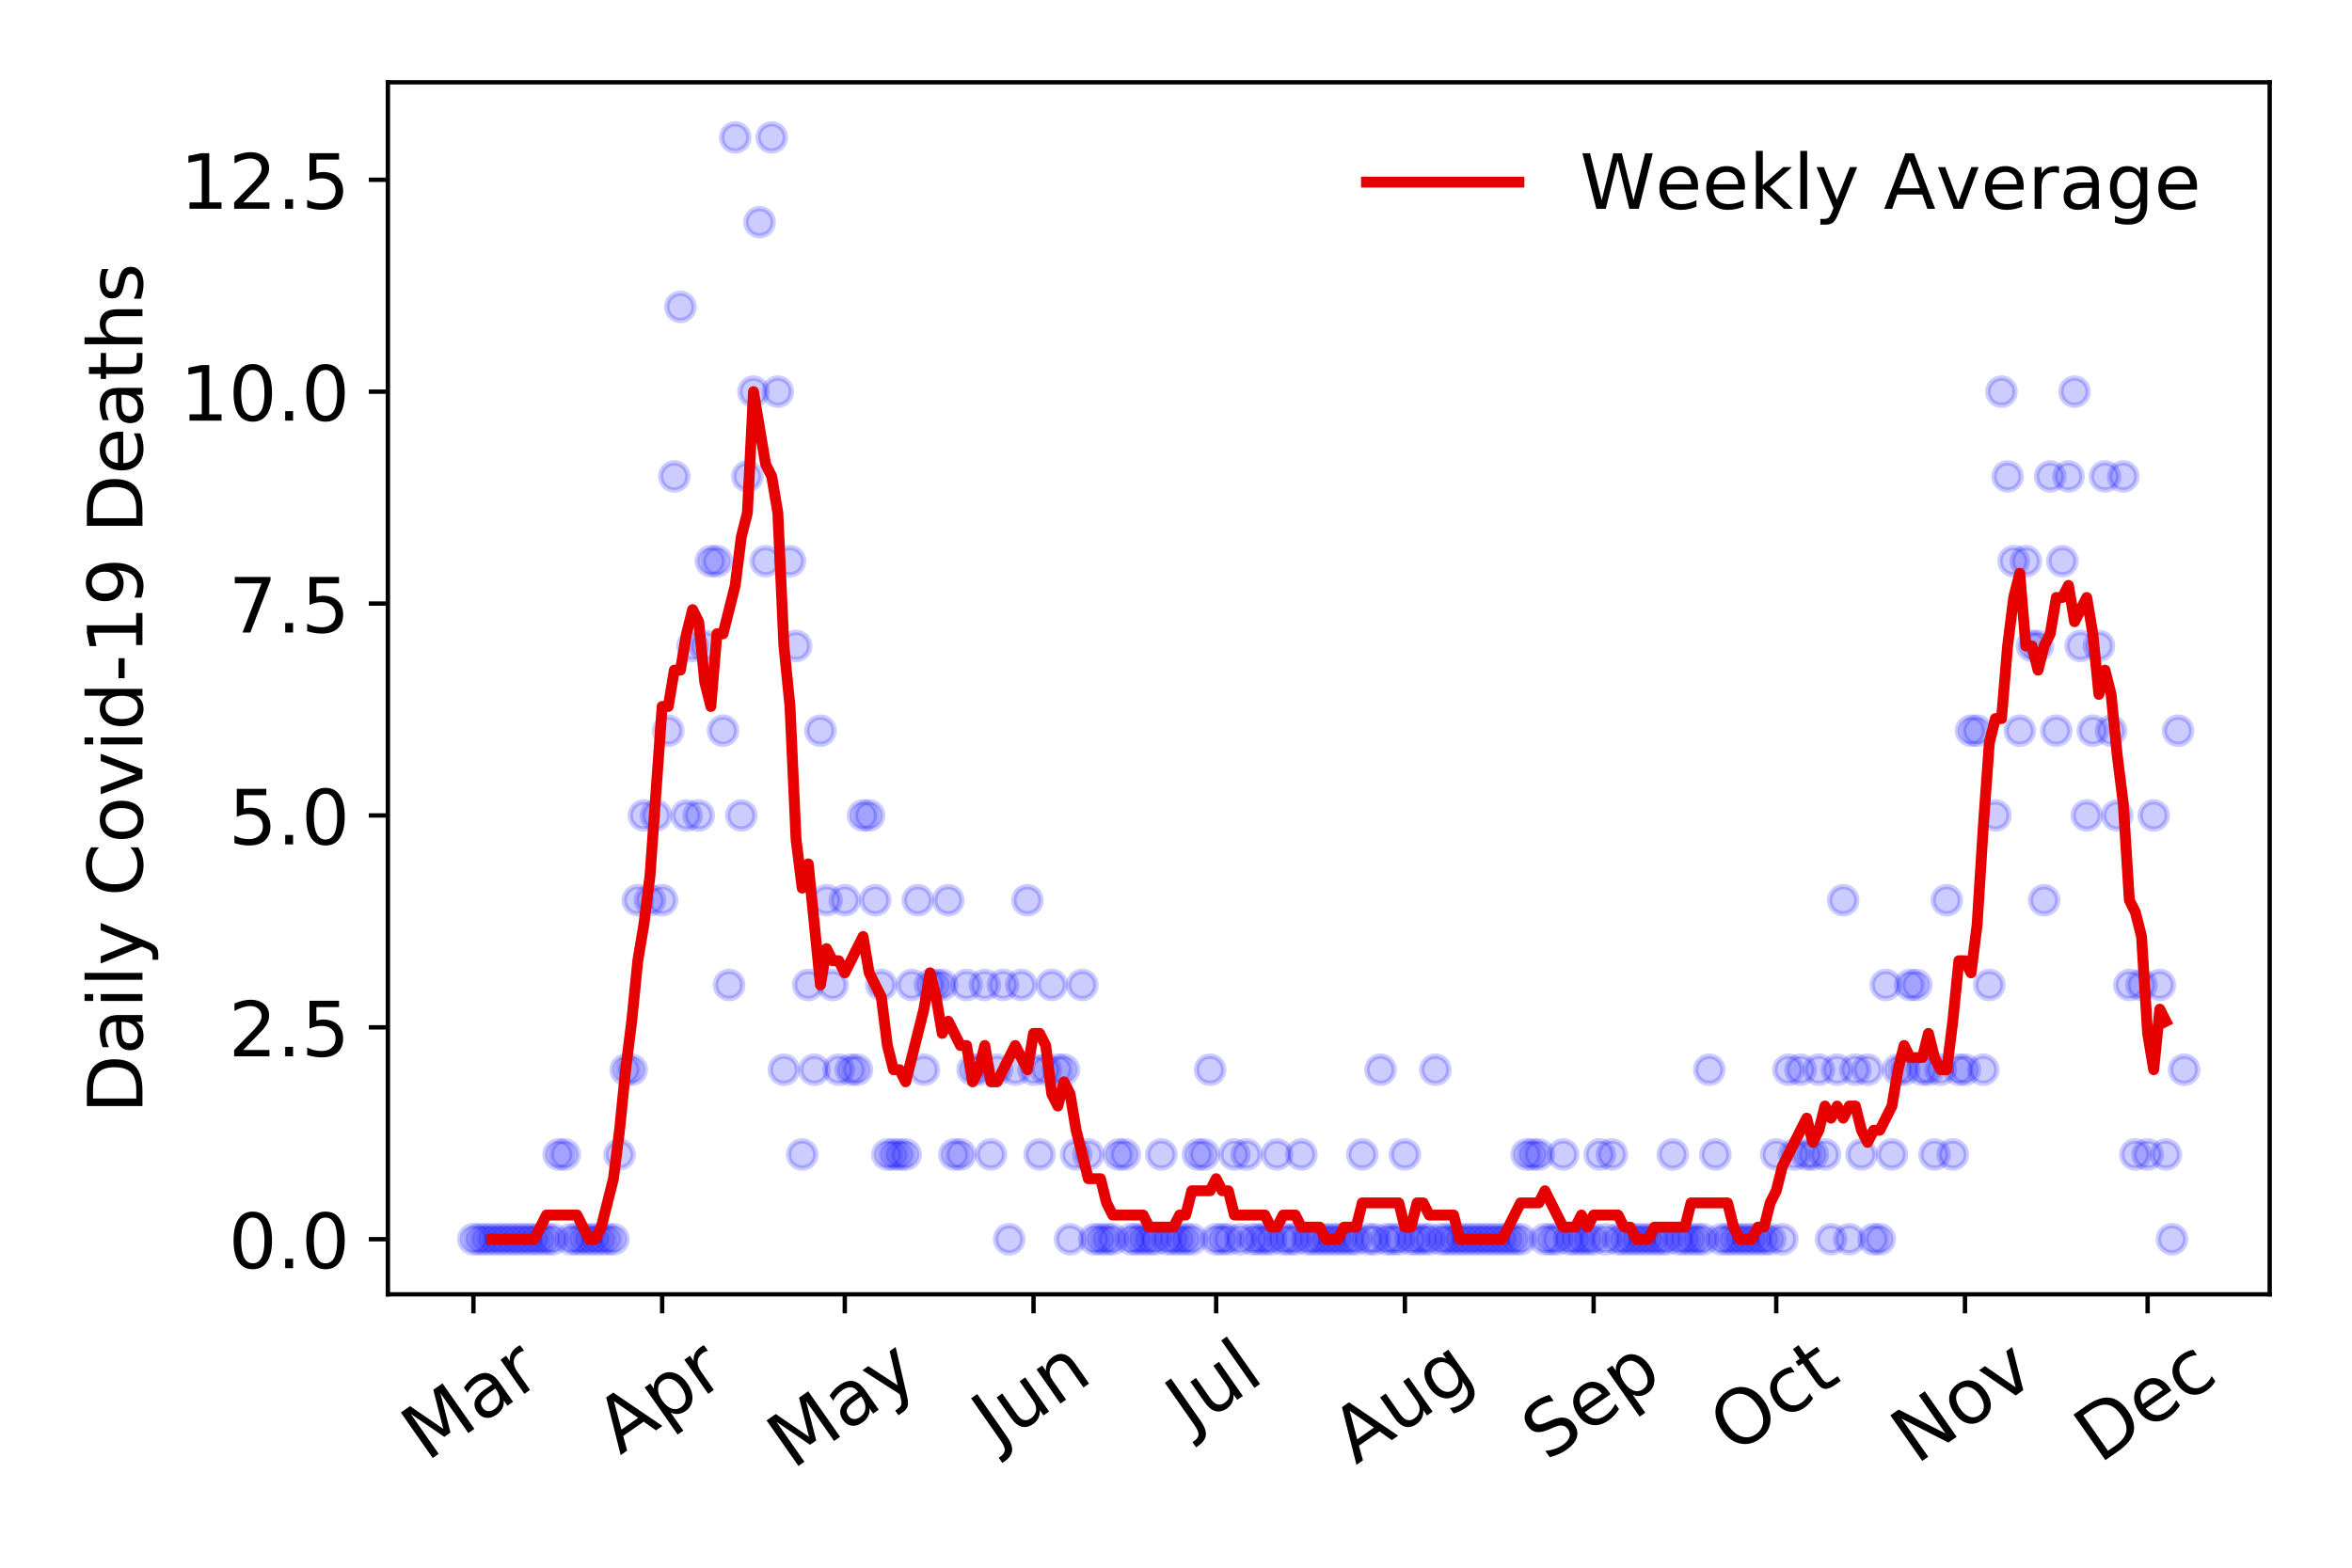 <?xml version="1.0" encoding="utf-8" standalone="no"?>
<!DOCTYPE svg PUBLIC "-//W3C//DTD SVG 1.1//EN"
  "http://www.w3.org/Graphics/SVG/1.1/DTD/svg11.dtd">
<!-- Created with matplotlib (https://matplotlib.org/) -->
<svg height="288pt" version="1.1" viewBox="0 0 432 288" width="432pt" xmlns="http://www.w3.org/2000/svg" xmlns:xlink="http://www.w3.org/1999/xlink">
 <defs>
  <style type="text/css">
*{stroke-linecap:butt;stroke-linejoin:round;}
  </style>
 </defs>
 <g id="figure_1">
  <g id="patch_1">
   <path d="M 0 288 
L 432 288 
L 432 0 
L 0 0 
z
" style="fill:#ffffff;"/>
  </g>
  <g id="axes_1">
   <g id="patch_2">
    <path d="M 71.245 237.778 
L 416.88 237.778 
L 416.88 15.12 
L 71.245 15.12 
z
" style="fill:#ffffff;"/>
   </g>
   <g id="matplotlib.axis_1">
    <g id="xtick_1">
     <g id="line2d_1">
      <defs>
       <path d="M 0 0 
L 0 3.5 
" id="ma2a476334f" style="stroke:#000000;stroke-width:0.8;"/>
      </defs>
      <g>
       <use style="stroke:#000000;stroke-width:0.8;" x="86.956" xlink:href="#ma2a476334f" y="237.778"/>
      </g>
     </g>
     <g id="text_1">
      <!-- Mar -->
      <defs>
       <path d="M 9.812 72.906 
L 24.516 72.906 
L 43.109 23.297 
L 61.812 72.906 
L 76.516 72.906 
L 76.516 0 
L 66.891 0 
L 66.891 64.016 
L 48.094 14.016 
L 38.188 14.016 
L 19.391 64.016 
L 19.391 0 
L 9.812 0 
z
" id="DejaVuSans-77"/>
       <path d="M 34.281 27.484 
Q 23.391 27.484 19.188 25 
Q 14.984 22.516 14.984 16.5 
Q 14.984 11.719 18.141 8.906 
Q 21.297 6.109 26.703 6.109 
Q 34.188 6.109 38.703 11.406 
Q 43.219 16.703 43.219 25.484 
L 43.219 27.484 
z
M 52.203 31.203 
L 52.203 0 
L 43.219 0 
L 43.219 8.297 
Q 40.141 3.328 35.547 0.953 
Q 30.953 -1.422 24.312 -1.422 
Q 15.922 -1.422 10.953 3.297 
Q 6 8.016 6 15.922 
Q 6 25.141 12.172 29.828 
Q 18.359 34.516 30.609 34.516 
L 43.219 34.516 
L 43.219 35.406 
Q 43.219 41.609 39.141 45 
Q 35.062 48.391 27.688 48.391 
Q 23 48.391 18.547 47.266 
Q 14.109 46.141 10.016 43.891 
L 10.016 52.203 
Q 14.938 54.109 19.578 55.047 
Q 24.219 56 28.609 56 
Q 40.484 56 46.344 49.844 
Q 52.203 43.703 52.203 31.203 
z
" id="DejaVuSans-97"/>
       <path d="M 41.109 46.297 
Q 39.594 47.172 37.812 47.578 
Q 36.031 48 33.891 48 
Q 26.266 48 22.188 43.047 
Q 18.109 38.094 18.109 28.812 
L 18.109 0 
L 9.078 0 
L 9.078 54.688 
L 18.109 54.688 
L 18.109 46.188 
Q 20.953 51.172 25.484 53.578 
Q 30.031 56 36.531 56 
Q 37.453 56 38.578 55.875 
Q 39.703 55.766 41.062 55.516 
z
" id="DejaVuSans-114"/>
      </defs>
      <g transform="translate(78.353 268.643)rotate(-35)scale(0.14 -0.14)">
       <use xlink:href="#DejaVuSans-77"/>
       <use x="86.279" xlink:href="#DejaVuSans-97"/>
       <use x="147.559" xlink:href="#DejaVuSans-114"/>
      </g>
     </g>
    </g>
    <g id="xtick_2">
     <g id="line2d_2">
      <g>
       <use style="stroke:#000000;stroke-width:0.8;" x="121.62" xlink:href="#ma2a476334f" y="237.778"/>
      </g>
     </g>
     <g id="text_2">
      <!-- Apr -->
      <defs>
       <path d="M 34.188 63.188 
L 20.797 26.906 
L 47.609 26.906 
z
M 28.609 72.906 
L 39.797 72.906 
L 67.578 0 
L 57.328 0 
L 50.688 18.703 
L 17.828 18.703 
L 11.188 0 
L 0.781 0 
z
" id="DejaVuSans-65"/>
       <path d="M 18.109 8.203 
L 18.109 -20.797 
L 9.078 -20.797 
L 9.078 54.688 
L 18.109 54.688 
L 18.109 46.391 
Q 20.953 51.266 25.266 53.625 
Q 29.594 56 35.594 56 
Q 45.562 56 51.781 48.094 
Q 58.016 40.188 58.016 27.297 
Q 58.016 14.406 51.781 6.484 
Q 45.562 -1.422 35.594 -1.422 
Q 29.594 -1.422 25.266 0.953 
Q 20.953 3.328 18.109 8.203 
z
M 48.688 27.297 
Q 48.688 37.203 44.609 42.844 
Q 40.531 48.484 33.406 48.484 
Q 26.266 48.484 22.188 42.844 
Q 18.109 37.203 18.109 27.297 
Q 18.109 17.391 22.188 11.75 
Q 26.266 6.109 33.406 6.109 
Q 40.531 6.109 44.609 11.75 
Q 48.688 17.391 48.688 27.297 
z
" id="DejaVuSans-112"/>
      </defs>
      <g transform="translate(113.916 267.384)rotate(-35)scale(0.14 -0.14)">
       <use xlink:href="#DejaVuSans-65"/>
       <use x="68.408" xlink:href="#DejaVuSans-112"/>
       <use x="131.885" xlink:href="#DejaVuSans-114"/>
      </g>
     </g>
    </g>
    <g id="xtick_3">
     <g id="line2d_3">
      <g>
       <use style="stroke:#000000;stroke-width:0.8;" x="155.166" xlink:href="#ma2a476334f" y="237.778"/>
      </g>
     </g>
     <g id="text_3">
      <!-- May -->
      <defs>
       <path d="M 32.172 -5.078 
Q 28.375 -14.844 24.75 -17.812 
Q 21.141 -20.797 15.094 -20.797 
L 7.906 -20.797 
L 7.906 -13.281 
L 13.188 -13.281 
Q 16.891 -13.281 18.938 -11.516 
Q 21 -9.766 23.484 -3.219 
L 25.094 0.875 
L 2.984 54.688 
L 12.5 54.688 
L 29.594 11.922 
L 46.688 54.688 
L 56.203 54.688 
z
" id="DejaVuSans-121"/>
      </defs>
      <g transform="translate(145.526 270.094)rotate(-35)scale(0.14 -0.14)">
       <use xlink:href="#DejaVuSans-77"/>
       <use x="86.279" xlink:href="#DejaVuSans-97"/>
       <use x="147.559" xlink:href="#DejaVuSans-121"/>
      </g>
     </g>
    </g>
    <g id="xtick_4">
     <g id="line2d_4">
      <g>
       <use style="stroke:#000000;stroke-width:0.8;" x="189.83" xlink:href="#ma2a476334f" y="237.778"/>
      </g>
     </g>
     <g id="text_4">
      <!-- Jun -->
      <defs>
       <path d="M 9.812 72.906 
L 19.672 72.906 
L 19.672 5.078 
Q 19.672 -8.109 14.672 -14.062 
Q 9.672 -20.016 -1.422 -20.016 
L -5.172 -20.016 
L -5.172 -11.719 
L -2.094 -11.719 
Q 4.438 -11.719 7.125 -8.047 
Q 9.812 -4.391 9.812 5.078 
z
" id="DejaVuSans-74"/>
       <path d="M 8.5 21.578 
L 8.5 54.688 
L 17.484 54.688 
L 17.484 21.922 
Q 17.484 14.156 20.5 10.266 
Q 23.531 6.391 29.594 6.391 
Q 36.859 6.391 41.078 11.031 
Q 45.312 15.672 45.312 23.688 
L 45.312 54.688 
L 54.297 54.688 
L 54.297 0 
L 45.312 0 
L 45.312 8.406 
Q 42.047 3.422 37.719 1 
Q 33.406 -1.422 27.688 -1.422 
Q 18.266 -1.422 13.375 4.438 
Q 8.5 10.297 8.5 21.578 
z
M 31.109 56 
z
" id="DejaVuSans-117"/>
       <path d="M 54.891 33.016 
L 54.891 0 
L 45.906 0 
L 45.906 32.719 
Q 45.906 40.484 42.875 44.328 
Q 39.844 48.188 33.797 48.188 
Q 26.516 48.188 22.312 43.547 
Q 18.109 38.922 18.109 30.906 
L 18.109 0 
L 9.078 0 
L 9.078 54.688 
L 18.109 54.688 
L 18.109 46.188 
Q 21.344 51.125 25.703 53.562 
Q 30.078 56 35.797 56 
Q 45.219 56 50.047 50.172 
Q 54.891 44.344 54.891 33.016 
z
" id="DejaVuSans-110"/>
      </defs>
      <g transform="translate(183.086 266.039)rotate(-35)scale(0.14 -0.14)">
       <use xlink:href="#DejaVuSans-74"/>
       <use x="29.492" xlink:href="#DejaVuSans-117"/>
       <use x="92.871" xlink:href="#DejaVuSans-110"/>
      </g>
     </g>
    </g>
    <g id="xtick_5">
     <g id="line2d_5">
      <g>
       <use style="stroke:#000000;stroke-width:0.8;" x="223.376" xlink:href="#ma2a476334f" y="237.778"/>
      </g>
     </g>
     <g id="text_5">
      <!-- Jul -->
      <defs>
       <path d="M 9.422 75.984 
L 18.406 75.984 
L 18.406 0 
L 9.422 0 
z
" id="DejaVuSans-108"/>
      </defs>
      <g transform="translate(218.673 263.181)rotate(-35)scale(0.14 -0.14)">
       <use xlink:href="#DejaVuSans-74"/>
       <use x="29.492" xlink:href="#DejaVuSans-117"/>
       <use x="92.871" xlink:href="#DejaVuSans-108"/>
      </g>
     </g>
    </g>
    <g id="xtick_6">
     <g id="line2d_6">
      <g>
       <use style="stroke:#000000;stroke-width:0.8;" x="258.04" xlink:href="#ma2a476334f" y="237.778"/>
      </g>
     </g>
     <g id="text_6">
      <!-- Aug -->
      <defs>
       <path d="M 45.406 27.984 
Q 45.406 37.75 41.375 43.109 
Q 37.359 48.484 30.078 48.484 
Q 22.859 48.484 18.828 43.109 
Q 14.797 37.75 14.797 27.984 
Q 14.797 18.266 18.828 12.891 
Q 22.859 7.516 30.078 7.516 
Q 37.359 7.516 41.375 12.891 
Q 45.406 18.266 45.406 27.984 
z
M 54.391 6.781 
Q 54.391 -7.172 48.188 -13.984 
Q 42 -20.797 29.203 -20.797 
Q 24.469 -20.797 20.266 -20.094 
Q 16.062 -19.391 12.109 -17.922 
L 12.109 -9.188 
Q 16.062 -11.328 19.922 -12.344 
Q 23.781 -13.375 27.781 -13.375 
Q 36.625 -13.375 41.016 -8.766 
Q 45.406 -4.156 45.406 5.172 
L 45.406 9.625 
Q 42.625 4.781 38.281 2.391 
Q 33.938 0 27.875 0 
Q 17.828 0 11.672 7.656 
Q 5.516 15.328 5.516 27.984 
Q 5.516 40.672 11.672 48.328 
Q 17.828 56 27.875 56 
Q 33.938 56 38.281 53.609 
Q 42.625 51.219 45.406 46.391 
L 45.406 54.688 
L 54.391 54.688 
z
" id="DejaVuSans-103"/>
      </defs>
      <g transform="translate(249.059 269.172)rotate(-35)scale(0.14 -0.14)">
       <use xlink:href="#DejaVuSans-65"/>
       <use x="68.408" xlink:href="#DejaVuSans-117"/>
       <use x="131.787" xlink:href="#DejaVuSans-103"/>
      </g>
     </g>
    </g>
    <g id="xtick_7">
     <g id="line2d_7">
      <g>
       <use style="stroke:#000000;stroke-width:0.8;" x="292.704" xlink:href="#ma2a476334f" y="237.778"/>
      </g>
     </g>
     <g id="text_7">
      <!-- Sep -->
      <defs>
       <path d="M 53.516 70.516 
L 53.516 60.891 
Q 47.906 63.578 42.922 64.891 
Q 37.938 66.219 33.297 66.219 
Q 25.25 66.219 20.875 63.094 
Q 16.5 59.969 16.5 54.203 
Q 16.5 49.359 19.406 46.891 
Q 22.312 44.438 30.422 42.922 
L 36.375 41.703 
Q 47.406 39.594 52.656 34.297 
Q 57.906 29 57.906 20.125 
Q 57.906 9.516 50.797 4.047 
Q 43.703 -1.422 29.984 -1.422 
Q 24.812 -1.422 18.969 -0.25 
Q 13.141 0.922 6.891 3.219 
L 6.891 13.375 
Q 12.891 10.016 18.656 8.297 
Q 24.422 6.594 29.984 6.594 
Q 38.422 6.594 43.016 9.906 
Q 47.609 13.234 47.609 19.391 
Q 47.609 24.75 44.312 27.781 
Q 41.016 30.812 33.5 32.328 
L 27.484 33.5 
Q 16.453 35.688 11.516 40.375 
Q 6.594 45.062 6.594 53.422 
Q 6.594 63.094 13.406 68.656 
Q 20.219 74.219 32.172 74.219 
Q 37.312 74.219 42.625 73.281 
Q 47.953 72.359 53.516 70.516 
z
" id="DejaVuSans-83"/>
       <path d="M 56.203 29.594 
L 56.203 25.203 
L 14.891 25.203 
Q 15.484 15.922 20.484 11.062 
Q 25.484 6.203 34.422 6.203 
Q 39.594 6.203 44.453 7.469 
Q 49.312 8.734 54.109 11.281 
L 54.109 2.781 
Q 49.266 0.734 44.188 -0.344 
Q 39.109 -1.422 33.891 -1.422 
Q 20.797 -1.422 13.156 6.188 
Q 5.516 13.812 5.516 26.812 
Q 5.516 40.234 12.766 48.109 
Q 20.016 56 32.328 56 
Q 43.359 56 49.781 48.891 
Q 56.203 41.797 56.203 29.594 
z
M 47.219 32.234 
Q 47.125 39.594 43.094 43.984 
Q 39.062 48.391 32.422 48.391 
Q 24.906 48.391 20.391 44.141 
Q 15.875 39.891 15.188 32.172 
z
" id="DejaVuSans-101"/>
      </defs>
      <g transform="translate(284.111 268.629)rotate(-35)scale(0.14 -0.14)">
       <use xlink:href="#DejaVuSans-83"/>
       <use x="63.477" xlink:href="#DejaVuSans-101"/>
       <use x="125" xlink:href="#DejaVuSans-112"/>
      </g>
     </g>
    </g>
    <g id="xtick_8">
     <g id="line2d_8">
      <g>
       <use style="stroke:#000000;stroke-width:0.8;" x="326.25" xlink:href="#ma2a476334f" y="237.778"/>
      </g>
     </g>
     <g id="text_8">
      <!-- Oct -->
      <defs>
       <path d="M 39.406 66.219 
Q 28.656 66.219 22.328 58.203 
Q 16.016 50.203 16.016 36.375 
Q 16.016 22.609 22.328 14.594 
Q 28.656 6.594 39.406 6.594 
Q 50.141 6.594 56.422 14.594 
Q 62.703 22.609 62.703 36.375 
Q 62.703 50.203 56.422 58.203 
Q 50.141 66.219 39.406 66.219 
z
M 39.406 74.219 
Q 54.734 74.219 63.906 63.938 
Q 73.094 53.656 73.094 36.375 
Q 73.094 19.141 63.906 8.859 
Q 54.734 -1.422 39.406 -1.422 
Q 24.031 -1.422 14.812 8.828 
Q 5.609 19.094 5.609 36.375 
Q 5.609 53.656 14.812 63.938 
Q 24.031 74.219 39.406 74.219 
z
" id="DejaVuSans-79"/>
       <path d="M 48.781 52.594 
L 48.781 44.188 
Q 44.969 46.297 41.141 47.344 
Q 37.312 48.391 33.406 48.391 
Q 24.656 48.391 19.812 42.844 
Q 14.984 37.312 14.984 27.297 
Q 14.984 17.281 19.812 11.734 
Q 24.656 6.203 33.406 6.203 
Q 37.312 6.203 41.141 7.25 
Q 44.969 8.297 48.781 10.406 
L 48.781 2.094 
Q 45.016 0.344 40.984 -0.531 
Q 36.969 -1.422 32.422 -1.422 
Q 20.062 -1.422 12.781 6.344 
Q 5.516 14.109 5.516 27.297 
Q 5.516 40.672 12.859 48.328 
Q 20.219 56 33.016 56 
Q 37.156 56 41.109 55.141 
Q 45.062 54.297 48.781 52.594 
z
" id="DejaVuSans-99"/>
       <path d="M 18.312 70.219 
L 18.312 54.688 
L 36.812 54.688 
L 36.812 47.703 
L 18.312 47.703 
L 18.312 18.016 
Q 18.312 11.328 20.141 9.422 
Q 21.969 7.516 27.594 7.516 
L 36.812 7.516 
L 36.812 0 
L 27.594 0 
Q 17.188 0 13.234 3.875 
Q 9.281 7.766 9.281 18.016 
L 9.281 47.703 
L 2.688 47.703 
L 2.688 54.688 
L 9.281 54.688 
L 9.281 70.219 
z
" id="DejaVuSans-116"/>
      </defs>
      <g transform="translate(318.551 267.377)rotate(-35)scale(0.14 -0.14)">
       <use xlink:href="#DejaVuSans-79"/>
       <use x="78.711" xlink:href="#DejaVuSans-99"/>
       <use x="133.691" xlink:href="#DejaVuSans-116"/>
      </g>
     </g>
    </g>
    <g id="xtick_9">
     <g id="line2d_9">
      <g>
       <use style="stroke:#000000;stroke-width:0.8;" x="360.914" xlink:href="#ma2a476334f" y="237.778"/>
      </g>
     </g>
     <g id="text_9">
      <!-- Nov -->
      <defs>
       <path d="M 9.812 72.906 
L 23.094 72.906 
L 55.422 11.922 
L 55.422 72.906 
L 64.984 72.906 
L 64.984 0 
L 51.703 0 
L 19.391 60.984 
L 19.391 0 
L 9.812 0 
z
" id="DejaVuSans-78"/>
       <path d="M 30.609 48.391 
Q 23.391 48.391 19.188 42.75 
Q 14.984 37.109 14.984 27.297 
Q 14.984 17.484 19.156 11.844 
Q 23.344 6.203 30.609 6.203 
Q 37.797 6.203 41.984 11.859 
Q 46.188 17.531 46.188 27.297 
Q 46.188 37.016 41.984 42.703 
Q 37.797 48.391 30.609 48.391 
z
M 30.609 56 
Q 42.328 56 49.016 48.375 
Q 55.719 40.766 55.719 27.297 
Q 55.719 13.875 49.016 6.219 
Q 42.328 -1.422 30.609 -1.422 
Q 18.844 -1.422 12.172 6.219 
Q 5.516 13.875 5.516 27.297 
Q 5.516 40.766 12.172 48.375 
Q 18.844 56 30.609 56 
z
" id="DejaVuSans-111"/>
       <path d="M 2.984 54.688 
L 12.5 54.688 
L 29.594 8.797 
L 46.688 54.688 
L 56.203 54.688 
L 35.688 0 
L 23.484 0 
z
" id="DejaVuSans-118"/>
      </defs>
      <g transform="translate(351.938 269.166)rotate(-35)scale(0.14 -0.14)">
       <use xlink:href="#DejaVuSans-78"/>
       <use x="74.805" xlink:href="#DejaVuSans-111"/>
       <use x="135.986" xlink:href="#DejaVuSans-118"/>
      </g>
     </g>
    </g>
    <g id="xtick_10">
     <g id="line2d_10">
      <g>
       <use style="stroke:#000000;stroke-width:0.8;" x="394.46" xlink:href="#ma2a476334f" y="237.778"/>
      </g>
     </g>
     <g id="text_10">
      <!-- Dec -->
      <defs>
       <path d="M 19.672 64.797 
L 19.672 8.109 
L 31.594 8.109 
Q 46.688 8.109 53.688 14.938 
Q 60.688 21.781 60.688 36.531 
Q 60.688 51.172 53.688 57.984 
Q 46.688 64.797 31.594 64.797 
z
M 9.812 72.906 
L 30.078 72.906 
Q 51.266 72.906 61.172 64.094 
Q 71.094 55.281 71.094 36.531 
Q 71.094 17.672 61.125 8.828 
Q 51.172 0 30.078 0 
L 9.812 0 
z
" id="DejaVuSans-68"/>
      </defs>
      <g transform="translate(385.58 269.032)rotate(-35)scale(0.14 -0.14)">
       <use xlink:href="#DejaVuSans-68"/>
       <use x="77.002" xlink:href="#DejaVuSans-101"/>
       <use x="138.525" xlink:href="#DejaVuSans-99"/>
      </g>
     </g>
    </g>
   </g>
   <g id="matplotlib.axis_2">
    <g id="ytick_1">
     <g id="line2d_11">
      <defs>
       <path d="M 0 0 
L -3.5 0 
" id="mc959e2dd42" style="stroke:#000000;stroke-width:0.8;"/>
      </defs>
      <g>
       <use style="stroke:#000000;stroke-width:0.8;" x="71.245" xlink:href="#mc959e2dd42" y="227.657"/>
      </g>
     </g>
     <g id="text_11">
      <!-- 0.0 -->
      <defs>
       <path d="M 31.781 66.406 
Q 24.172 66.406 20.328 58.906 
Q 16.5 51.422 16.5 36.375 
Q 16.5 21.391 20.328 13.891 
Q 24.172 6.391 31.781 6.391 
Q 39.453 6.391 43.281 13.891 
Q 47.125 21.391 47.125 36.375 
Q 47.125 51.422 43.281 58.906 
Q 39.453 66.406 31.781 66.406 
z
M 31.781 74.219 
Q 44.047 74.219 50.516 64.516 
Q 56.984 54.828 56.984 36.375 
Q 56.984 17.969 50.516 8.266 
Q 44.047 -1.422 31.781 -1.422 
Q 19.531 -1.422 13.062 8.266 
Q 6.594 17.969 6.594 36.375 
Q 6.594 54.828 13.062 64.516 
Q 19.531 74.219 31.781 74.219 
z
" id="DejaVuSans-48"/>
       <path d="M 10.688 12.406 
L 21 12.406 
L 21 0 
L 10.688 0 
z
" id="DejaVuSans-46"/>
      </defs>
      <g transform="translate(41.981 232.976)scale(0.14 -0.14)">
       <use xlink:href="#DejaVuSans-48"/>
       <use x="63.623" xlink:href="#DejaVuSans-46"/>
       <use x="95.41" xlink:href="#DejaVuSans-48"/>
      </g>
     </g>
    </g>
    <g id="ytick_2">
     <g id="line2d_12">
      <g>
       <use style="stroke:#000000;stroke-width:0.8;" x="71.245" xlink:href="#mc959e2dd42" y="188.731"/>
      </g>
     </g>
     <g id="text_12">
      <!-- 2.5 -->
      <defs>
       <path d="M 19.188 8.297 
L 53.609 8.297 
L 53.609 0 
L 7.328 0 
L 7.328 8.297 
Q 12.938 14.109 22.625 23.891 
Q 32.328 33.688 34.812 36.531 
Q 39.547 41.844 41.422 45.531 
Q 43.312 49.219 43.312 52.781 
Q 43.312 58.594 39.234 62.25 
Q 35.156 65.922 28.609 65.922 
Q 23.969 65.922 18.812 64.312 
Q 13.672 62.703 7.812 59.422 
L 7.812 69.391 
Q 13.766 71.781 18.938 73 
Q 24.125 74.219 28.422 74.219 
Q 39.75 74.219 46.484 68.547 
Q 53.219 62.891 53.219 53.422 
Q 53.219 48.922 51.531 44.891 
Q 49.859 40.875 45.406 35.406 
Q 44.188 33.984 37.641 27.219 
Q 31.109 20.453 19.188 8.297 
z
" id="DejaVuSans-50"/>
       <path d="M 10.797 72.906 
L 49.516 72.906 
L 49.516 64.594 
L 19.828 64.594 
L 19.828 46.734 
Q 21.969 47.469 24.109 47.828 
Q 26.266 48.188 28.422 48.188 
Q 40.625 48.188 47.75 41.5 
Q 54.891 34.812 54.891 23.391 
Q 54.891 11.625 47.562 5.094 
Q 40.234 -1.422 26.906 -1.422 
Q 22.312 -1.422 17.547 -0.641 
Q 12.797 0.141 7.719 1.703 
L 7.719 11.625 
Q 12.109 9.234 16.797 8.062 
Q 21.484 6.891 26.703 6.891 
Q 35.156 6.891 40.078 11.328 
Q 45.016 15.766 45.016 23.391 
Q 45.016 31 40.078 35.438 
Q 35.156 39.891 26.703 39.891 
Q 22.75 39.891 18.812 39.016 
Q 14.891 38.141 10.797 36.281 
z
" id="DejaVuSans-53"/>
      </defs>
      <g transform="translate(41.981 194.05)scale(0.14 -0.14)">
       <use xlink:href="#DejaVuSans-50"/>
       <use x="63.623" xlink:href="#DejaVuSans-46"/>
       <use x="95.41" xlink:href="#DejaVuSans-53"/>
      </g>
     </g>
    </g>
    <g id="ytick_3">
     <g id="line2d_13">
      <g>
       <use style="stroke:#000000;stroke-width:0.8;" x="71.245" xlink:href="#mc959e2dd42" y="149.805"/>
      </g>
     </g>
     <g id="text_13">
      <!-- 5.0 -->
      <g transform="translate(41.981 155.124)scale(0.14 -0.14)">
       <use xlink:href="#DejaVuSans-53"/>
       <use x="63.623" xlink:href="#DejaVuSans-46"/>
       <use x="95.41" xlink:href="#DejaVuSans-48"/>
      </g>
     </g>
    </g>
    <g id="ytick_4">
     <g id="line2d_14">
      <g>
       <use style="stroke:#000000;stroke-width:0.8;" x="71.245" xlink:href="#mc959e2dd42" y="110.879"/>
      </g>
     </g>
     <g id="text_14">
      <!-- 7.5 -->
      <defs>
       <path d="M 8.203 72.906 
L 55.078 72.906 
L 55.078 68.703 
L 28.609 0 
L 18.312 0 
L 43.219 64.594 
L 8.203 64.594 
z
" id="DejaVuSans-55"/>
      </defs>
      <g transform="translate(41.981 116.197)scale(0.14 -0.14)">
       <use xlink:href="#DejaVuSans-55"/>
       <use x="63.623" xlink:href="#DejaVuSans-46"/>
       <use x="95.41" xlink:href="#DejaVuSans-53"/>
      </g>
     </g>
    </g>
    <g id="ytick_5">
     <g id="line2d_15">
      <g>
       <use style="stroke:#000000;stroke-width:0.8;" x="71.245" xlink:href="#mc959e2dd42" y="71.952"/>
      </g>
     </g>
     <g id="text_15">
      <!-- 10.0 -->
      <defs>
       <path d="M 12.406 8.297 
L 28.516 8.297 
L 28.516 63.922 
L 10.984 60.406 
L 10.984 69.391 
L 28.422 72.906 
L 38.281 72.906 
L 38.281 8.297 
L 54.391 8.297 
L 54.391 0 
L 12.406 0 
z
" id="DejaVuSans-49"/>
      </defs>
      <g transform="translate(33.073 77.271)scale(0.14 -0.14)">
       <use xlink:href="#DejaVuSans-49"/>
       <use x="63.623" xlink:href="#DejaVuSans-48"/>
       <use x="127.246" xlink:href="#DejaVuSans-46"/>
       <use x="159.033" xlink:href="#DejaVuSans-48"/>
      </g>
     </g>
    </g>
    <g id="ytick_6">
     <g id="line2d_16">
      <g>
       <use style="stroke:#000000;stroke-width:0.8;" x="71.245" xlink:href="#mc959e2dd42" y="33.026"/>
      </g>
     </g>
     <g id="text_16">
      <!-- 12.5 -->
      <g transform="translate(33.073 38.345)scale(0.14 -0.14)">
       <use xlink:href="#DejaVuSans-49"/>
       <use x="63.623" xlink:href="#DejaVuSans-50"/>
       <use x="127.246" xlink:href="#DejaVuSans-46"/>
       <use x="159.033" xlink:href="#DejaVuSans-53"/>
      </g>
     </g>
    </g>
    <g id="text_17">
     <!-- Daily Covid-19 Deaths -->
     <defs>
      <path d="M 9.422 54.688 
L 18.406 54.688 
L 18.406 0 
L 9.422 0 
z
M 9.422 75.984 
L 18.406 75.984 
L 18.406 64.594 
L 9.422 64.594 
z
" id="DejaVuSans-105"/>
      <path id="DejaVuSans-32"/>
      <path d="M 64.406 67.281 
L 64.406 56.891 
Q 59.422 61.531 53.781 63.812 
Q 48.141 66.109 41.797 66.109 
Q 29.297 66.109 22.656 58.469 
Q 16.016 50.828 16.016 36.375 
Q 16.016 21.969 22.656 14.328 
Q 29.297 6.688 41.797 6.688 
Q 48.141 6.688 53.781 8.984 
Q 59.422 11.281 64.406 15.922 
L 64.406 5.609 
Q 59.234 2.094 53.438 0.328 
Q 47.656 -1.422 41.219 -1.422 
Q 24.656 -1.422 15.125 8.703 
Q 5.609 18.844 5.609 36.375 
Q 5.609 53.953 15.125 64.078 
Q 24.656 74.219 41.219 74.219 
Q 47.75 74.219 53.531 72.484 
Q 59.328 70.75 64.406 67.281 
z
" id="DejaVuSans-67"/>
      <path d="M 45.406 46.391 
L 45.406 75.984 
L 54.391 75.984 
L 54.391 0 
L 45.406 0 
L 45.406 8.203 
Q 42.578 3.328 38.25 0.953 
Q 33.938 -1.422 27.875 -1.422 
Q 17.969 -1.422 11.734 6.484 
Q 5.516 14.406 5.516 27.297 
Q 5.516 40.188 11.734 48.094 
Q 17.969 56 27.875 56 
Q 33.938 56 38.25 53.625 
Q 42.578 51.266 45.406 46.391 
z
M 14.797 27.297 
Q 14.797 17.391 18.875 11.75 
Q 22.953 6.109 30.078 6.109 
Q 37.203 6.109 41.297 11.75 
Q 45.406 17.391 45.406 27.297 
Q 45.406 37.203 41.297 42.844 
Q 37.203 48.484 30.078 48.484 
Q 22.953 48.484 18.875 42.844 
Q 14.797 37.203 14.797 27.297 
z
" id="DejaVuSans-100"/>
      <path d="M 4.891 31.391 
L 31.203 31.391 
L 31.203 23.391 
L 4.891 23.391 
z
" id="DejaVuSans-45"/>
      <path d="M 10.984 1.516 
L 10.984 10.5 
Q 14.703 8.734 18.5 7.812 
Q 22.312 6.891 25.984 6.891 
Q 35.75 6.891 40.891 13.453 
Q 46.047 20.016 46.781 33.406 
Q 43.953 29.203 39.594 26.953 
Q 35.25 24.703 29.984 24.703 
Q 19.047 24.703 12.672 31.312 
Q 6.297 37.938 6.297 49.422 
Q 6.297 60.641 12.938 67.422 
Q 19.578 74.219 30.609 74.219 
Q 43.266 74.219 49.922 64.516 
Q 56.594 54.828 56.594 36.375 
Q 56.594 19.141 48.406 8.859 
Q 40.234 -1.422 26.422 -1.422 
Q 22.703 -1.422 18.891 -0.688 
Q 15.094 0.047 10.984 1.516 
z
M 30.609 32.422 
Q 37.25 32.422 41.125 36.953 
Q 45.016 41.5 45.016 49.422 
Q 45.016 57.281 41.125 61.844 
Q 37.25 66.406 30.609 66.406 
Q 23.969 66.406 20.094 61.844 
Q 16.219 57.281 16.219 49.422 
Q 16.219 41.5 20.094 36.953 
Q 23.969 32.422 30.609 32.422 
z
" id="DejaVuSans-57"/>
      <path d="M 54.891 33.016 
L 54.891 0 
L 45.906 0 
L 45.906 32.719 
Q 45.906 40.484 42.875 44.328 
Q 39.844 48.188 33.797 48.188 
Q 26.516 48.188 22.312 43.547 
Q 18.109 38.922 18.109 30.906 
L 18.109 0 
L 9.078 0 
L 9.078 75.984 
L 18.109 75.984 
L 18.109 46.188 
Q 21.344 51.125 25.703 53.562 
Q 30.078 56 35.797 56 
Q 45.219 56 50.047 50.172 
Q 54.891 44.344 54.891 33.016 
z
" id="DejaVuSans-104"/>
      <path d="M 44.281 53.078 
L 44.281 44.578 
Q 40.484 46.531 36.375 47.5 
Q 32.281 48.484 27.875 48.484 
Q 21.188 48.484 17.844 46.438 
Q 14.5 44.391 14.5 40.281 
Q 14.5 37.156 16.891 35.375 
Q 19.281 33.594 26.516 31.984 
L 29.594 31.297 
Q 39.156 29.25 43.188 25.516 
Q 47.219 21.781 47.219 15.094 
Q 47.219 7.469 41.188 3.016 
Q 35.156 -1.422 24.609 -1.422 
Q 20.219 -1.422 15.453 -0.562 
Q 10.688 0.297 5.422 2 
L 5.422 11.281 
Q 10.406 8.688 15.234 7.391 
Q 20.062 6.109 24.812 6.109 
Q 31.156 6.109 34.562 8.281 
Q 37.984 10.453 37.984 14.406 
Q 37.984 18.062 35.516 20.016 
Q 33.062 21.969 24.703 23.781 
L 21.578 24.516 
Q 13.234 26.266 9.516 29.906 
Q 5.812 33.547 5.812 39.891 
Q 5.812 47.609 11.281 51.797 
Q 16.75 56 26.812 56 
Q 31.781 56 36.172 55.266 
Q 40.578 54.547 44.281 53.078 
z
" id="DejaVuSans-115"/>
     </defs>
     <g transform="translate(26.162 204.56)rotate(-90)scale(0.14 -0.14)">
      <use xlink:href="#DejaVuSans-68"/>
      <use x="77.002" xlink:href="#DejaVuSans-97"/>
      <use x="138.281" xlink:href="#DejaVuSans-105"/>
      <use x="166.064" xlink:href="#DejaVuSans-108"/>
      <use x="193.848" xlink:href="#DejaVuSans-121"/>
      <use x="253.027" xlink:href="#DejaVuSans-32"/>
      <use x="284.814" xlink:href="#DejaVuSans-67"/>
      <use x="354.639" xlink:href="#DejaVuSans-111"/>
      <use x="415.82" xlink:href="#DejaVuSans-118"/>
      <use x="475" xlink:href="#DejaVuSans-105"/>
      <use x="502.783" xlink:href="#DejaVuSans-100"/>
      <use x="566.26" xlink:href="#DejaVuSans-45"/>
      <use x="602.344" xlink:href="#DejaVuSans-49"/>
      <use x="665.967" xlink:href="#DejaVuSans-57"/>
      <use x="729.59" xlink:href="#DejaVuSans-32"/>
      <use x="761.377" xlink:href="#DejaVuSans-68"/>
      <use x="838.379" xlink:href="#DejaVuSans-101"/>
      <use x="899.902" xlink:href="#DejaVuSans-97"/>
      <use x="961.182" xlink:href="#DejaVuSans-116"/>
      <use x="1000.391" xlink:href="#DejaVuSans-104"/>
      <use x="1063.77" xlink:href="#DejaVuSans-115"/>
     </g>
    </g>
   </g>
   <g id="line2d_17">
    <defs>
     <path d="M 0 2.5 
C 0.663 2.5 1.299 2.237 1.768 1.768 
C 2.237 1.299 2.5 0.663 2.5 0 
C 2.5 -0.663 2.237 -1.299 1.768 -1.768 
C 1.299 -2.237 0.663 -2.5 0 -2.5 
C -0.663 -2.5 -1.299 -2.237 -1.768 -1.768 
C -2.237 -1.299 -2.5 -0.663 -2.5 0 
C -2.5 0.663 -2.237 1.299 -1.768 1.768 
C -1.299 2.237 -0.663 2.5 0 2.5 
z
" id="m31ec3f103a" style="stroke:#0000ff;stroke-opacity:0.2;"/>
    </defs>
    <g clip-path="url(#p385b9e9f45)">
     <use style="fill:#0000ff;fill-opacity:0.2;stroke:#0000ff;stroke-opacity:0.2;" x="86.956" xlink:href="#m31ec3f103a" y="227.657"/>
     <use style="fill:#0000ff;fill-opacity:0.2;stroke:#0000ff;stroke-opacity:0.2;" x="88.074" xlink:href="#m31ec3f103a" y="227.657"/>
     <use style="fill:#0000ff;fill-opacity:0.2;stroke:#0000ff;stroke-opacity:0.2;" x="89.192" xlink:href="#m31ec3f103a" y="227.657"/>
     <use style="fill:#0000ff;fill-opacity:0.2;stroke:#0000ff;stroke-opacity:0.2;" x="90.31" xlink:href="#m31ec3f103a" y="227.657"/>
     <use style="fill:#0000ff;fill-opacity:0.2;stroke:#0000ff;stroke-opacity:0.2;" x="91.428" xlink:href="#m31ec3f103a" y="227.657"/>
     <use style="fill:#0000ff;fill-opacity:0.2;stroke:#0000ff;stroke-opacity:0.2;" x="92.547" xlink:href="#m31ec3f103a" y="227.657"/>
     <use style="fill:#0000ff;fill-opacity:0.2;stroke:#0000ff;stroke-opacity:0.2;" x="93.665" xlink:href="#m31ec3f103a" y="227.657"/>
     <use style="fill:#0000ff;fill-opacity:0.2;stroke:#0000ff;stroke-opacity:0.2;" x="94.783" xlink:href="#m31ec3f103a" y="227.657"/>
     <use style="fill:#0000ff;fill-opacity:0.2;stroke:#0000ff;stroke-opacity:0.2;" x="95.901" xlink:href="#m31ec3f103a" y="227.657"/>
     <use style="fill:#0000ff;fill-opacity:0.2;stroke:#0000ff;stroke-opacity:0.2;" x="97.019" xlink:href="#m31ec3f103a" y="227.657"/>
     <use style="fill:#0000ff;fill-opacity:0.2;stroke:#0000ff;stroke-opacity:0.2;" x="98.138" xlink:href="#m31ec3f103a" y="227.657"/>
     <use style="fill:#0000ff;fill-opacity:0.2;stroke:#0000ff;stroke-opacity:0.2;" x="99.256" xlink:href="#m31ec3f103a" y="227.657"/>
     <use style="fill:#0000ff;fill-opacity:0.2;stroke:#0000ff;stroke-opacity:0.2;" x="100.374" xlink:href="#m31ec3f103a" y="227.657"/>
     <use style="fill:#0000ff;fill-opacity:0.2;stroke:#0000ff;stroke-opacity:0.2;" x="101.492" xlink:href="#m31ec3f103a" y="227.657"/>
     <use style="fill:#0000ff;fill-opacity:0.2;stroke:#0000ff;stroke-opacity:0.2;" x="102.61" xlink:href="#m31ec3f103a" y="212.087"/>
     <use style="fill:#0000ff;fill-opacity:0.2;stroke:#0000ff;stroke-opacity:0.2;" x="103.729" xlink:href="#m31ec3f103a" y="212.087"/>
     <use style="fill:#0000ff;fill-opacity:0.2;stroke:#0000ff;stroke-opacity:0.2;" x="104.847" xlink:href="#m31ec3f103a" y="227.657"/>
     <use style="fill:#0000ff;fill-opacity:0.2;stroke:#0000ff;stroke-opacity:0.2;" x="105.965" xlink:href="#m31ec3f103a" y="227.657"/>
     <use style="fill:#0000ff;fill-opacity:0.2;stroke:#0000ff;stroke-opacity:0.2;" x="107.083" xlink:href="#m31ec3f103a" y="227.657"/>
     <use style="fill:#0000ff;fill-opacity:0.2;stroke:#0000ff;stroke-opacity:0.2;" x="108.201" xlink:href="#m31ec3f103a" y="227.657"/>
     <use style="fill:#0000ff;fill-opacity:0.2;stroke:#0000ff;stroke-opacity:0.2;" x="109.32" xlink:href="#m31ec3f103a" y="227.657"/>
     <use style="fill:#0000ff;fill-opacity:0.2;stroke:#0000ff;stroke-opacity:0.2;" x="110.438" xlink:href="#m31ec3f103a" y="227.657"/>
     <use style="fill:#0000ff;fill-opacity:0.2;stroke:#0000ff;stroke-opacity:0.2;" x="111.556" xlink:href="#m31ec3f103a" y="227.657"/>
     <use style="fill:#0000ff;fill-opacity:0.2;stroke:#0000ff;stroke-opacity:0.2;" x="112.674" xlink:href="#m31ec3f103a" y="227.657"/>
     <use style="fill:#0000ff;fill-opacity:0.2;stroke:#0000ff;stroke-opacity:0.2;" x="113.792" xlink:href="#m31ec3f103a" y="212.087"/>
     <use style="fill:#0000ff;fill-opacity:0.2;stroke:#0000ff;stroke-opacity:0.2;" x="114.911" xlink:href="#m31ec3f103a" y="196.516"/>
     <use style="fill:#0000ff;fill-opacity:0.2;stroke:#0000ff;stroke-opacity:0.2;" x="116.029" xlink:href="#m31ec3f103a" y="196.516"/>
     <use style="fill:#0000ff;fill-opacity:0.2;stroke:#0000ff;stroke-opacity:0.2;" x="117.147" xlink:href="#m31ec3f103a" y="165.375"/>
     <use style="fill:#0000ff;fill-opacity:0.2;stroke:#0000ff;stroke-opacity:0.2;" x="118.265" xlink:href="#m31ec3f103a" y="149.805"/>
     <use style="fill:#0000ff;fill-opacity:0.2;stroke:#0000ff;stroke-opacity:0.2;" x="119.383" xlink:href="#m31ec3f103a" y="165.375"/>
     <use style="fill:#0000ff;fill-opacity:0.2;stroke:#0000ff;stroke-opacity:0.2;" x="120.502" xlink:href="#m31ec3f103a" y="149.805"/>
     <use style="fill:#0000ff;fill-opacity:0.2;stroke:#0000ff;stroke-opacity:0.2;" x="121.62" xlink:href="#m31ec3f103a" y="165.375"/>
     <use style="fill:#0000ff;fill-opacity:0.2;stroke:#0000ff;stroke-opacity:0.2;" x="122.738" xlink:href="#m31ec3f103a" y="134.234"/>
     <use style="fill:#0000ff;fill-opacity:0.2;stroke:#0000ff;stroke-opacity:0.2;" x="123.856" xlink:href="#m31ec3f103a" y="87.523"/>
     <use style="fill:#0000ff;fill-opacity:0.2;stroke:#0000ff;stroke-opacity:0.2;" x="124.974" xlink:href="#m31ec3f103a" y="56.382"/>
     <use style="fill:#0000ff;fill-opacity:0.2;stroke:#0000ff;stroke-opacity:0.2;" x="126.093" xlink:href="#m31ec3f103a" y="149.805"/>
     <use style="fill:#0000ff;fill-opacity:0.2;stroke:#0000ff;stroke-opacity:0.2;" x="127.211" xlink:href="#m31ec3f103a" y="118.664"/>
     <use style="fill:#0000ff;fill-opacity:0.2;stroke:#0000ff;stroke-opacity:0.2;" x="128.329" xlink:href="#m31ec3f103a" y="149.805"/>
     <use style="fill:#0000ff;fill-opacity:0.2;stroke:#0000ff;stroke-opacity:0.2;" x="129.447" xlink:href="#m31ec3f103a" y="118.664"/>
     <use style="fill:#0000ff;fill-opacity:0.2;stroke:#0000ff;stroke-opacity:0.2;" x="130.565" xlink:href="#m31ec3f103a" y="103.093"/>
     <use style="fill:#0000ff;fill-opacity:0.2;stroke:#0000ff;stroke-opacity:0.2;" x="131.684" xlink:href="#m31ec3f103a" y="103.093"/>
     <use style="fill:#0000ff;fill-opacity:0.2;stroke:#0000ff;stroke-opacity:0.2;" x="132.802" xlink:href="#m31ec3f103a" y="134.234"/>
     <use style="fill:#0000ff;fill-opacity:0.2;stroke:#0000ff;stroke-opacity:0.2;" x="133.92" xlink:href="#m31ec3f103a" y="180.946"/>
     <use style="fill:#0000ff;fill-opacity:0.2;stroke:#0000ff;stroke-opacity:0.2;" x="135.038" xlink:href="#m31ec3f103a" y="25.241"/>
     <use style="fill:#0000ff;fill-opacity:0.2;stroke:#0000ff;stroke-opacity:0.2;" x="136.156" xlink:href="#m31ec3f103a" y="149.805"/>
     <use style="fill:#0000ff;fill-opacity:0.2;stroke:#0000ff;stroke-opacity:0.2;" x="137.275" xlink:href="#m31ec3f103a" y="87.523"/>
     <use style="fill:#0000ff;fill-opacity:0.2;stroke:#0000ff;stroke-opacity:0.2;" x="138.393" xlink:href="#m31ec3f103a" y="71.952"/>
     <use style="fill:#0000ff;fill-opacity:0.2;stroke:#0000ff;stroke-opacity:0.2;" x="139.511" xlink:href="#m31ec3f103a" y="40.811"/>
     <use style="fill:#0000ff;fill-opacity:0.2;stroke:#0000ff;stroke-opacity:0.2;" x="140.629" xlink:href="#m31ec3f103a" y="103.093"/>
     <use style="fill:#0000ff;fill-opacity:0.2;stroke:#0000ff;stroke-opacity:0.2;" x="141.747" xlink:href="#m31ec3f103a" y="25.241"/>
     <use style="fill:#0000ff;fill-opacity:0.2;stroke:#0000ff;stroke-opacity:0.2;" x="142.866" xlink:href="#m31ec3f103a" y="71.952"/>
     <use style="fill:#0000ff;fill-opacity:0.2;stroke:#0000ff;stroke-opacity:0.2;" x="143.984" xlink:href="#m31ec3f103a" y="196.516"/>
     <use style="fill:#0000ff;fill-opacity:0.2;stroke:#0000ff;stroke-opacity:0.2;" x="145.102" xlink:href="#m31ec3f103a" y="103.093"/>
     <use style="fill:#0000ff;fill-opacity:0.2;stroke:#0000ff;stroke-opacity:0.2;" x="146.22" xlink:href="#m31ec3f103a" y="118.664"/>
     <use style="fill:#0000ff;fill-opacity:0.2;stroke:#0000ff;stroke-opacity:0.2;" x="147.338" xlink:href="#m31ec3f103a" y="212.087"/>
     <use style="fill:#0000ff;fill-opacity:0.2;stroke:#0000ff;stroke-opacity:0.2;" x="148.457" xlink:href="#m31ec3f103a" y="180.946"/>
     <use style="fill:#0000ff;fill-opacity:0.2;stroke:#0000ff;stroke-opacity:0.2;" x="149.575" xlink:href="#m31ec3f103a" y="196.516"/>
     <use style="fill:#0000ff;fill-opacity:0.2;stroke:#0000ff;stroke-opacity:0.2;" x="150.693" xlink:href="#m31ec3f103a" y="134.234"/>
     <use style="fill:#0000ff;fill-opacity:0.2;stroke:#0000ff;stroke-opacity:0.2;" x="151.811" xlink:href="#m31ec3f103a" y="165.375"/>
     <use style="fill:#0000ff;fill-opacity:0.2;stroke:#0000ff;stroke-opacity:0.2;" x="152.929" xlink:href="#m31ec3f103a" y="180.946"/>
     <use style="fill:#0000ff;fill-opacity:0.2;stroke:#0000ff;stroke-opacity:0.2;" x="154.048" xlink:href="#m31ec3f103a" y="196.516"/>
     <use style="fill:#0000ff;fill-opacity:0.2;stroke:#0000ff;stroke-opacity:0.2;" x="155.166" xlink:href="#m31ec3f103a" y="165.375"/>
     <use style="fill:#0000ff;fill-opacity:0.2;stroke:#0000ff;stroke-opacity:0.2;" x="156.284" xlink:href="#m31ec3f103a" y="196.516"/>
     <use style="fill:#0000ff;fill-opacity:0.2;stroke:#0000ff;stroke-opacity:0.2;" x="157.402" xlink:href="#m31ec3f103a" y="196.516"/>
     <use style="fill:#0000ff;fill-opacity:0.2;stroke:#0000ff;stroke-opacity:0.2;" x="158.52" xlink:href="#m31ec3f103a" y="149.805"/>
     <use style="fill:#0000ff;fill-opacity:0.2;stroke:#0000ff;stroke-opacity:0.2;" x="159.639" xlink:href="#m31ec3f103a" y="149.805"/>
     <use style="fill:#0000ff;fill-opacity:0.2;stroke:#0000ff;stroke-opacity:0.2;" x="160.757" xlink:href="#m31ec3f103a" y="165.375"/>
     <use style="fill:#0000ff;fill-opacity:0.2;stroke:#0000ff;stroke-opacity:0.2;" x="161.875" xlink:href="#m31ec3f103a" y="180.946"/>
     <use style="fill:#0000ff;fill-opacity:0.2;stroke:#0000ff;stroke-opacity:0.2;" x="162.993" xlink:href="#m31ec3f103a" y="212.087"/>
     <use style="fill:#0000ff;fill-opacity:0.2;stroke:#0000ff;stroke-opacity:0.2;" x="164.111" xlink:href="#m31ec3f103a" y="212.087"/>
     <use style="fill:#0000ff;fill-opacity:0.2;stroke:#0000ff;stroke-opacity:0.2;" x="165.23" xlink:href="#m31ec3f103a" y="212.087"/>
     <use style="fill:#0000ff;fill-opacity:0.2;stroke:#0000ff;stroke-opacity:0.2;" x="166.348" xlink:href="#m31ec3f103a" y="212.087"/>
     <use style="fill:#0000ff;fill-opacity:0.2;stroke:#0000ff;stroke-opacity:0.2;" x="167.466" xlink:href="#m31ec3f103a" y="180.946"/>
     <use style="fill:#0000ff;fill-opacity:0.2;stroke:#0000ff;stroke-opacity:0.2;" x="168.584" xlink:href="#m31ec3f103a" y="165.375"/>
     <use style="fill:#0000ff;fill-opacity:0.2;stroke:#0000ff;stroke-opacity:0.2;" x="169.702" xlink:href="#m31ec3f103a" y="196.516"/>
     <use style="fill:#0000ff;fill-opacity:0.2;stroke:#0000ff;stroke-opacity:0.2;" x="170.821" xlink:href="#m31ec3f103a" y="180.946"/>
     <use style="fill:#0000ff;fill-opacity:0.2;stroke:#0000ff;stroke-opacity:0.2;" x="171.939" xlink:href="#m31ec3f103a" y="180.946"/>
     <use style="fill:#0000ff;fill-opacity:0.2;stroke:#0000ff;stroke-opacity:0.2;" x="173.057" xlink:href="#m31ec3f103a" y="180.946"/>
     <use style="fill:#0000ff;fill-opacity:0.2;stroke:#0000ff;stroke-opacity:0.2;" x="174.175" xlink:href="#m31ec3f103a" y="165.375"/>
     <use style="fill:#0000ff;fill-opacity:0.2;stroke:#0000ff;stroke-opacity:0.2;" x="175.293" xlink:href="#m31ec3f103a" y="212.087"/>
     <use style="fill:#0000ff;fill-opacity:0.2;stroke:#0000ff;stroke-opacity:0.2;" x="176.412" xlink:href="#m31ec3f103a" y="212.087"/>
     <use style="fill:#0000ff;fill-opacity:0.2;stroke:#0000ff;stroke-opacity:0.2;" x="177.53" xlink:href="#m31ec3f103a" y="180.946"/>
     <use style="fill:#0000ff;fill-opacity:0.2;stroke:#0000ff;stroke-opacity:0.2;" x="178.648" xlink:href="#m31ec3f103a" y="196.516"/>
     <use style="fill:#0000ff;fill-opacity:0.2;stroke:#0000ff;stroke-opacity:0.2;" x="179.766" xlink:href="#m31ec3f103a" y="196.516"/>
     <use style="fill:#0000ff;fill-opacity:0.2;stroke:#0000ff;stroke-opacity:0.2;" x="180.884" xlink:href="#m31ec3f103a" y="180.946"/>
     <use style="fill:#0000ff;fill-opacity:0.2;stroke:#0000ff;stroke-opacity:0.2;" x="182.003" xlink:href="#m31ec3f103a" y="212.087"/>
     <use style="fill:#0000ff;fill-opacity:0.2;stroke:#0000ff;stroke-opacity:0.2;" x="183.121" xlink:href="#m31ec3f103a" y="196.516"/>
     <use style="fill:#0000ff;fill-opacity:0.2;stroke:#0000ff;stroke-opacity:0.2;" x="184.239" xlink:href="#m31ec3f103a" y="180.946"/>
     <use style="fill:#0000ff;fill-opacity:0.2;stroke:#0000ff;stroke-opacity:0.2;" x="185.357" xlink:href="#m31ec3f103a" y="227.657"/>
     <use style="fill:#0000ff;fill-opacity:0.2;stroke:#0000ff;stroke-opacity:0.2;" x="186.475" xlink:href="#m31ec3f103a" y="196.516"/>
     <use style="fill:#0000ff;fill-opacity:0.2;stroke:#0000ff;stroke-opacity:0.2;" x="187.594" xlink:href="#m31ec3f103a" y="180.946"/>
     <use style="fill:#0000ff;fill-opacity:0.2;stroke:#0000ff;stroke-opacity:0.2;" x="188.712" xlink:href="#m31ec3f103a" y="165.375"/>
     <use style="fill:#0000ff;fill-opacity:0.2;stroke:#0000ff;stroke-opacity:0.2;" x="189.83" xlink:href="#m31ec3f103a" y="196.516"/>
     <use style="fill:#0000ff;fill-opacity:0.2;stroke:#0000ff;stroke-opacity:0.2;" x="190.948" xlink:href="#m31ec3f103a" y="212.087"/>
     <use style="fill:#0000ff;fill-opacity:0.2;stroke:#0000ff;stroke-opacity:0.2;" x="192.066" xlink:href="#m31ec3f103a" y="196.516"/>
     <use style="fill:#0000ff;fill-opacity:0.2;stroke:#0000ff;stroke-opacity:0.2;" x="193.184" xlink:href="#m31ec3f103a" y="180.946"/>
     <use style="fill:#0000ff;fill-opacity:0.2;stroke:#0000ff;stroke-opacity:0.2;" x="194.303" xlink:href="#m31ec3f103a" y="196.516"/>
     <use style="fill:#0000ff;fill-opacity:0.2;stroke:#0000ff;stroke-opacity:0.2;" x="195.421" xlink:href="#m31ec3f103a" y="196.516"/>
     <use style="fill:#0000ff;fill-opacity:0.2;stroke:#0000ff;stroke-opacity:0.2;" x="196.539" xlink:href="#m31ec3f103a" y="227.657"/>
     <use style="fill:#0000ff;fill-opacity:0.2;stroke:#0000ff;stroke-opacity:0.2;" x="197.657" xlink:href="#m31ec3f103a" y="212.087"/>
     <use style="fill:#0000ff;fill-opacity:0.2;stroke:#0000ff;stroke-opacity:0.2;" x="198.775" xlink:href="#m31ec3f103a" y="180.946"/>
     <use style="fill:#0000ff;fill-opacity:0.2;stroke:#0000ff;stroke-opacity:0.2;" x="199.894" xlink:href="#m31ec3f103a" y="212.087"/>
     <use style="fill:#0000ff;fill-opacity:0.2;stroke:#0000ff;stroke-opacity:0.2;" x="201.012" xlink:href="#m31ec3f103a" y="227.657"/>
     <use style="fill:#0000ff;fill-opacity:0.2;stroke:#0000ff;stroke-opacity:0.2;" x="202.13" xlink:href="#m31ec3f103a" y="227.657"/>
     <use style="fill:#0000ff;fill-opacity:0.2;stroke:#0000ff;stroke-opacity:0.2;" x="203.248" xlink:href="#m31ec3f103a" y="227.657"/>
     <use style="fill:#0000ff;fill-opacity:0.2;stroke:#0000ff;stroke-opacity:0.2;" x="204.366" xlink:href="#m31ec3f103a" y="227.657"/>
     <use style="fill:#0000ff;fill-opacity:0.2;stroke:#0000ff;stroke-opacity:0.2;" x="205.485" xlink:href="#m31ec3f103a" y="212.087"/>
     <use style="fill:#0000ff;fill-opacity:0.2;stroke:#0000ff;stroke-opacity:0.2;" x="206.603" xlink:href="#m31ec3f103a" y="212.087"/>
     <use style="fill:#0000ff;fill-opacity:0.2;stroke:#0000ff;stroke-opacity:0.2;" x="207.721" xlink:href="#m31ec3f103a" y="227.657"/>
     <use style="fill:#0000ff;fill-opacity:0.2;stroke:#0000ff;stroke-opacity:0.2;" x="208.839" xlink:href="#m31ec3f103a" y="227.657"/>
     <use style="fill:#0000ff;fill-opacity:0.2;stroke:#0000ff;stroke-opacity:0.2;" x="209.957" xlink:href="#m31ec3f103a" y="227.657"/>
     <use style="fill:#0000ff;fill-opacity:0.2;stroke:#0000ff;stroke-opacity:0.2;" x="211.076" xlink:href="#m31ec3f103a" y="227.657"/>
     <use style="fill:#0000ff;fill-opacity:0.2;stroke:#0000ff;stroke-opacity:0.2;" x="212.194" xlink:href="#m31ec3f103a" y="227.657"/>
     <use style="fill:#0000ff;fill-opacity:0.2;stroke:#0000ff;stroke-opacity:0.2;" x="213.312" xlink:href="#m31ec3f103a" y="212.087"/>
     <use style="fill:#0000ff;fill-opacity:0.2;stroke:#0000ff;stroke-opacity:0.2;" x="214.43" xlink:href="#m31ec3f103a" y="227.657"/>
     <use style="fill:#0000ff;fill-opacity:0.2;stroke:#0000ff;stroke-opacity:0.2;" x="215.548" xlink:href="#m31ec3f103a" y="227.657"/>
     <use style="fill:#0000ff;fill-opacity:0.2;stroke:#0000ff;stroke-opacity:0.2;" x="216.667" xlink:href="#m31ec3f103a" y="227.657"/>
     <use style="fill:#0000ff;fill-opacity:0.2;stroke:#0000ff;stroke-opacity:0.2;" x="217.785" xlink:href="#m31ec3f103a" y="227.657"/>
     <use style="fill:#0000ff;fill-opacity:0.2;stroke:#0000ff;stroke-opacity:0.2;" x="218.903" xlink:href="#m31ec3f103a" y="227.657"/>
     <use style="fill:#0000ff;fill-opacity:0.2;stroke:#0000ff;stroke-opacity:0.2;" x="220.021" xlink:href="#m31ec3f103a" y="212.087"/>
     <use style="fill:#0000ff;fill-opacity:0.2;stroke:#0000ff;stroke-opacity:0.2;" x="221.139" xlink:href="#m31ec3f103a" y="212.087"/>
     <use style="fill:#0000ff;fill-opacity:0.2;stroke:#0000ff;stroke-opacity:0.2;" x="222.258" xlink:href="#m31ec3f103a" y="196.516"/>
     <use style="fill:#0000ff;fill-opacity:0.2;stroke:#0000ff;stroke-opacity:0.2;" x="223.376" xlink:href="#m31ec3f103a" y="227.657"/>
     <use style="fill:#0000ff;fill-opacity:0.2;stroke:#0000ff;stroke-opacity:0.2;" x="224.494" xlink:href="#m31ec3f103a" y="227.657"/>
     <use style="fill:#0000ff;fill-opacity:0.2;stroke:#0000ff;stroke-opacity:0.2;" x="225.612" xlink:href="#m31ec3f103a" y="227.657"/>
     <use style="fill:#0000ff;fill-opacity:0.2;stroke:#0000ff;stroke-opacity:0.2;" x="226.73" xlink:href="#m31ec3f103a" y="212.087"/>
     <use style="fill:#0000ff;fill-opacity:0.2;stroke:#0000ff;stroke-opacity:0.2;" x="227.849" xlink:href="#m31ec3f103a" y="227.657"/>
     <use style="fill:#0000ff;fill-opacity:0.2;stroke:#0000ff;stroke-opacity:0.2;" x="228.967" xlink:href="#m31ec3f103a" y="212.087"/>
     <use style="fill:#0000ff;fill-opacity:0.2;stroke:#0000ff;stroke-opacity:0.2;" x="230.085" xlink:href="#m31ec3f103a" y="227.657"/>
     <use style="fill:#0000ff;fill-opacity:0.2;stroke:#0000ff;stroke-opacity:0.2;" x="231.203" xlink:href="#m31ec3f103a" y="227.657"/>
     <use style="fill:#0000ff;fill-opacity:0.2;stroke:#0000ff;stroke-opacity:0.2;" x="232.321" xlink:href="#m31ec3f103a" y="227.657"/>
     <use style="fill:#0000ff;fill-opacity:0.2;stroke:#0000ff;stroke-opacity:0.2;" x="233.44" xlink:href="#m31ec3f103a" y="227.657"/>
     <use style="fill:#0000ff;fill-opacity:0.2;stroke:#0000ff;stroke-opacity:0.2;" x="234.558" xlink:href="#m31ec3f103a" y="212.087"/>
     <use style="fill:#0000ff;fill-opacity:0.2;stroke:#0000ff;stroke-opacity:0.2;" x="235.676" xlink:href="#m31ec3f103a" y="227.657"/>
     <use style="fill:#0000ff;fill-opacity:0.2;stroke:#0000ff;stroke-opacity:0.2;" x="236.794" xlink:href="#m31ec3f103a" y="227.657"/>
     <use style="fill:#0000ff;fill-opacity:0.2;stroke:#0000ff;stroke-opacity:0.2;" x="237.912" xlink:href="#m31ec3f103a" y="227.657"/>
     <use style="fill:#0000ff;fill-opacity:0.2;stroke:#0000ff;stroke-opacity:0.2;" x="239.031" xlink:href="#m31ec3f103a" y="212.087"/>
     <use style="fill:#0000ff;fill-opacity:0.2;stroke:#0000ff;stroke-opacity:0.2;" x="240.149" xlink:href="#m31ec3f103a" y="227.657"/>
     <use style="fill:#0000ff;fill-opacity:0.2;stroke:#0000ff;stroke-opacity:0.2;" x="241.267" xlink:href="#m31ec3f103a" y="227.657"/>
     <use style="fill:#0000ff;fill-opacity:0.2;stroke:#0000ff;stroke-opacity:0.2;" x="242.385" xlink:href="#m31ec3f103a" y="227.657"/>
     <use style="fill:#0000ff;fill-opacity:0.2;stroke:#0000ff;stroke-opacity:0.2;" x="243.503" xlink:href="#m31ec3f103a" y="227.657"/>
     <use style="fill:#0000ff;fill-opacity:0.2;stroke:#0000ff;stroke-opacity:0.2;" x="244.622" xlink:href="#m31ec3f103a" y="227.657"/>
     <use style="fill:#0000ff;fill-opacity:0.2;stroke:#0000ff;stroke-opacity:0.2;" x="245.74" xlink:href="#m31ec3f103a" y="227.657"/>
     <use style="fill:#0000ff;fill-opacity:0.2;stroke:#0000ff;stroke-opacity:0.2;" x="246.858" xlink:href="#m31ec3f103a" y="227.657"/>
     <use style="fill:#0000ff;fill-opacity:0.2;stroke:#0000ff;stroke-opacity:0.2;" x="247.976" xlink:href="#m31ec3f103a" y="227.657"/>
     <use style="fill:#0000ff;fill-opacity:0.2;stroke:#0000ff;stroke-opacity:0.2;" x="249.094" xlink:href="#m31ec3f103a" y="227.657"/>
     <use style="fill:#0000ff;fill-opacity:0.2;stroke:#0000ff;stroke-opacity:0.2;" x="250.213" xlink:href="#m31ec3f103a" y="212.087"/>
     <use style="fill:#0000ff;fill-opacity:0.2;stroke:#0000ff;stroke-opacity:0.2;" x="251.331" xlink:href="#m31ec3f103a" y="227.657"/>
     <use style="fill:#0000ff;fill-opacity:0.2;stroke:#0000ff;stroke-opacity:0.2;" x="252.449" xlink:href="#m31ec3f103a" y="227.657"/>
     <use style="fill:#0000ff;fill-opacity:0.2;stroke:#0000ff;stroke-opacity:0.2;" x="253.567" xlink:href="#m31ec3f103a" y="196.516"/>
     <use style="fill:#0000ff;fill-opacity:0.2;stroke:#0000ff;stroke-opacity:0.2;" x="254.685" xlink:href="#m31ec3f103a" y="227.657"/>
     <use style="fill:#0000ff;fill-opacity:0.2;stroke:#0000ff;stroke-opacity:0.2;" x="255.804" xlink:href="#m31ec3f103a" y="227.657"/>
     <use style="fill:#0000ff;fill-opacity:0.2;stroke:#0000ff;stroke-opacity:0.2;" x="256.922" xlink:href="#m31ec3f103a" y="227.657"/>
     <use style="fill:#0000ff;fill-opacity:0.2;stroke:#0000ff;stroke-opacity:0.2;" x="258.04" xlink:href="#m31ec3f103a" y="212.087"/>
     <use style="fill:#0000ff;fill-opacity:0.2;stroke:#0000ff;stroke-opacity:0.2;" x="259.158" xlink:href="#m31ec3f103a" y="227.657"/>
     <use style="fill:#0000ff;fill-opacity:0.2;stroke:#0000ff;stroke-opacity:0.2;" x="260.276" xlink:href="#m31ec3f103a" y="227.657"/>
     <use style="fill:#0000ff;fill-opacity:0.2;stroke:#0000ff;stroke-opacity:0.2;" x="261.395" xlink:href="#m31ec3f103a" y="227.657"/>
     <use style="fill:#0000ff;fill-opacity:0.2;stroke:#0000ff;stroke-opacity:0.2;" x="262.513" xlink:href="#m31ec3f103a" y="227.657"/>
     <use style="fill:#0000ff;fill-opacity:0.2;stroke:#0000ff;stroke-opacity:0.2;" x="263.631" xlink:href="#m31ec3f103a" y="196.516"/>
     <use style="fill:#0000ff;fill-opacity:0.2;stroke:#0000ff;stroke-opacity:0.2;" x="264.749" xlink:href="#m31ec3f103a" y="227.657"/>
     <use style="fill:#0000ff;fill-opacity:0.2;stroke:#0000ff;stroke-opacity:0.2;" x="265.867" xlink:href="#m31ec3f103a" y="227.657"/>
     <use style="fill:#0000ff;fill-opacity:0.2;stroke:#0000ff;stroke-opacity:0.2;" x="266.986" xlink:href="#m31ec3f103a" y="227.657"/>
     <use style="fill:#0000ff;fill-opacity:0.2;stroke:#0000ff;stroke-opacity:0.2;" x="268.104" xlink:href="#m31ec3f103a" y="227.657"/>
     <use style="fill:#0000ff;fill-opacity:0.2;stroke:#0000ff;stroke-opacity:0.2;" x="269.222" xlink:href="#m31ec3f103a" y="227.657"/>
     <use style="fill:#0000ff;fill-opacity:0.2;stroke:#0000ff;stroke-opacity:0.2;" x="270.34" xlink:href="#m31ec3f103a" y="227.657"/>
     <use style="fill:#0000ff;fill-opacity:0.2;stroke:#0000ff;stroke-opacity:0.2;" x="271.458" xlink:href="#m31ec3f103a" y="227.657"/>
     <use style="fill:#0000ff;fill-opacity:0.2;stroke:#0000ff;stroke-opacity:0.2;" x="272.577" xlink:href="#m31ec3f103a" y="227.657"/>
     <use style="fill:#0000ff;fill-opacity:0.2;stroke:#0000ff;stroke-opacity:0.2;" x="273.695" xlink:href="#m31ec3f103a" y="227.657"/>
     <use style="fill:#0000ff;fill-opacity:0.2;stroke:#0000ff;stroke-opacity:0.2;" x="274.813" xlink:href="#m31ec3f103a" y="227.657"/>
     <use style="fill:#0000ff;fill-opacity:0.2;stroke:#0000ff;stroke-opacity:0.2;" x="275.931" xlink:href="#m31ec3f103a" y="227.657"/>
     <use style="fill:#0000ff;fill-opacity:0.2;stroke:#0000ff;stroke-opacity:0.2;" x="277.049" xlink:href="#m31ec3f103a" y="227.657"/>
     <use style="fill:#0000ff;fill-opacity:0.2;stroke:#0000ff;stroke-opacity:0.2;" x="278.168" xlink:href="#m31ec3f103a" y="227.657"/>
     <use style="fill:#0000ff;fill-opacity:0.2;stroke:#0000ff;stroke-opacity:0.2;" x="279.286" xlink:href="#m31ec3f103a" y="227.657"/>
     <use style="fill:#0000ff;fill-opacity:0.2;stroke:#0000ff;stroke-opacity:0.2;" x="280.404" xlink:href="#m31ec3f103a" y="212.087"/>
     <use style="fill:#0000ff;fill-opacity:0.2;stroke:#0000ff;stroke-opacity:0.2;" x="281.522" xlink:href="#m31ec3f103a" y="212.087"/>
     <use style="fill:#0000ff;fill-opacity:0.2;stroke:#0000ff;stroke-opacity:0.2;" x="282.64" xlink:href="#m31ec3f103a" y="212.087"/>
     <use style="fill:#0000ff;fill-opacity:0.2;stroke:#0000ff;stroke-opacity:0.2;" x="283.759" xlink:href="#m31ec3f103a" y="227.657"/>
     <use style="fill:#0000ff;fill-opacity:0.2;stroke:#0000ff;stroke-opacity:0.2;" x="284.877" xlink:href="#m31ec3f103a" y="227.657"/>
     <use style="fill:#0000ff;fill-opacity:0.2;stroke:#0000ff;stroke-opacity:0.2;" x="285.995" xlink:href="#m31ec3f103a" y="227.657"/>
     <use style="fill:#0000ff;fill-opacity:0.2;stroke:#0000ff;stroke-opacity:0.2;" x="287.113" xlink:href="#m31ec3f103a" y="212.087"/>
     <use style="fill:#0000ff;fill-opacity:0.2;stroke:#0000ff;stroke-opacity:0.2;" x="288.231" xlink:href="#m31ec3f103a" y="227.657"/>
     <use style="fill:#0000ff;fill-opacity:0.2;stroke:#0000ff;stroke-opacity:0.2;" x="289.35" xlink:href="#m31ec3f103a" y="227.657"/>
     <use style="fill:#0000ff;fill-opacity:0.2;stroke:#0000ff;stroke-opacity:0.2;" x="290.468" xlink:href="#m31ec3f103a" y="227.657"/>
     <use style="fill:#0000ff;fill-opacity:0.2;stroke:#0000ff;stroke-opacity:0.2;" x="291.586" xlink:href="#m31ec3f103a" y="227.657"/>
     <use style="fill:#0000ff;fill-opacity:0.2;stroke:#0000ff;stroke-opacity:0.2;" x="292.704" xlink:href="#m31ec3f103a" y="227.657"/>
     <use style="fill:#0000ff;fill-opacity:0.2;stroke:#0000ff;stroke-opacity:0.2;" x="293.822" xlink:href="#m31ec3f103a" y="212.087"/>
     <use style="fill:#0000ff;fill-opacity:0.2;stroke:#0000ff;stroke-opacity:0.2;" x="294.941" xlink:href="#m31ec3f103a" y="227.657"/>
     <use style="fill:#0000ff;fill-opacity:0.2;stroke:#0000ff;stroke-opacity:0.2;" x="296.059" xlink:href="#m31ec3f103a" y="212.087"/>
     <use style="fill:#0000ff;fill-opacity:0.2;stroke:#0000ff;stroke-opacity:0.2;" x="297.177" xlink:href="#m31ec3f103a" y="227.657"/>
     <use style="fill:#0000ff;fill-opacity:0.2;stroke:#0000ff;stroke-opacity:0.2;" x="298.295" xlink:href="#m31ec3f103a" y="227.657"/>
     <use style="fill:#0000ff;fill-opacity:0.2;stroke:#0000ff;stroke-opacity:0.2;" x="299.413" xlink:href="#m31ec3f103a" y="227.657"/>
     <use style="fill:#0000ff;fill-opacity:0.2;stroke:#0000ff;stroke-opacity:0.2;" x="300.531" xlink:href="#m31ec3f103a" y="227.657"/>
     <use style="fill:#0000ff;fill-opacity:0.2;stroke:#0000ff;stroke-opacity:0.2;" x="301.65" xlink:href="#m31ec3f103a" y="227.657"/>
     <use style="fill:#0000ff;fill-opacity:0.2;stroke:#0000ff;stroke-opacity:0.2;" x="302.768" xlink:href="#m31ec3f103a" y="227.657"/>
     <use style="fill:#0000ff;fill-opacity:0.2;stroke:#0000ff;stroke-opacity:0.2;" x="303.886" xlink:href="#m31ec3f103a" y="227.657"/>
     <use style="fill:#0000ff;fill-opacity:0.2;stroke:#0000ff;stroke-opacity:0.2;" x="305.004" xlink:href="#m31ec3f103a" y="227.657"/>
     <use style="fill:#0000ff;fill-opacity:0.2;stroke:#0000ff;stroke-opacity:0.2;" x="306.122" xlink:href="#m31ec3f103a" y="227.657"/>
     <use style="fill:#0000ff;fill-opacity:0.2;stroke:#0000ff;stroke-opacity:0.2;" x="307.241" xlink:href="#m31ec3f103a" y="212.087"/>
     <use style="fill:#0000ff;fill-opacity:0.2;stroke:#0000ff;stroke-opacity:0.2;" x="308.359" xlink:href="#m31ec3f103a" y="227.657"/>
     <use style="fill:#0000ff;fill-opacity:0.2;stroke:#0000ff;stroke-opacity:0.2;" x="309.477" xlink:href="#m31ec3f103a" y="227.657"/>
     <use style="fill:#0000ff;fill-opacity:0.2;stroke:#0000ff;stroke-opacity:0.2;" x="310.595" xlink:href="#m31ec3f103a" y="227.657"/>
     <use style="fill:#0000ff;fill-opacity:0.2;stroke:#0000ff;stroke-opacity:0.2;" x="311.713" xlink:href="#m31ec3f103a" y="227.657"/>
     <use style="fill:#0000ff;fill-opacity:0.2;stroke:#0000ff;stroke-opacity:0.2;" x="312.832" xlink:href="#m31ec3f103a" y="227.657"/>
     <use style="fill:#0000ff;fill-opacity:0.2;stroke:#0000ff;stroke-opacity:0.2;" x="313.95" xlink:href="#m31ec3f103a" y="196.516"/>
     <use style="fill:#0000ff;fill-opacity:0.2;stroke:#0000ff;stroke-opacity:0.2;" x="315.068" xlink:href="#m31ec3f103a" y="212.087"/>
     <use style="fill:#0000ff;fill-opacity:0.2;stroke:#0000ff;stroke-opacity:0.2;" x="316.186" xlink:href="#m31ec3f103a" y="227.657"/>
     <use style="fill:#0000ff;fill-opacity:0.2;stroke:#0000ff;stroke-opacity:0.2;" x="317.304" xlink:href="#m31ec3f103a" y="227.657"/>
     <use style="fill:#0000ff;fill-opacity:0.2;stroke:#0000ff;stroke-opacity:0.2;" x="318.423" xlink:href="#m31ec3f103a" y="227.657"/>
     <use style="fill:#0000ff;fill-opacity:0.2;stroke:#0000ff;stroke-opacity:0.2;" x="319.541" xlink:href="#m31ec3f103a" y="227.657"/>
     <use style="fill:#0000ff;fill-opacity:0.2;stroke:#0000ff;stroke-opacity:0.2;" x="320.659" xlink:href="#m31ec3f103a" y="227.657"/>
     <use style="fill:#0000ff;fill-opacity:0.2;stroke:#0000ff;stroke-opacity:0.2;" x="321.777" xlink:href="#m31ec3f103a" y="227.657"/>
     <use style="fill:#0000ff;fill-opacity:0.2;stroke:#0000ff;stroke-opacity:0.2;" x="322.895" xlink:href="#m31ec3f103a" y="227.657"/>
     <use style="fill:#0000ff;fill-opacity:0.2;stroke:#0000ff;stroke-opacity:0.2;" x="324.014" xlink:href="#m31ec3f103a" y="227.657"/>
     <use style="fill:#0000ff;fill-opacity:0.2;stroke:#0000ff;stroke-opacity:0.2;" x="325.132" xlink:href="#m31ec3f103a" y="227.657"/>
     <use style="fill:#0000ff;fill-opacity:0.2;stroke:#0000ff;stroke-opacity:0.2;" x="326.25" xlink:href="#m31ec3f103a" y="212.087"/>
     <use style="fill:#0000ff;fill-opacity:0.2;stroke:#0000ff;stroke-opacity:0.2;" x="327.368" xlink:href="#m31ec3f103a" y="227.657"/>
     <use style="fill:#0000ff;fill-opacity:0.2;stroke:#0000ff;stroke-opacity:0.2;" x="328.486" xlink:href="#m31ec3f103a" y="196.516"/>
     <use style="fill:#0000ff;fill-opacity:0.2;stroke:#0000ff;stroke-opacity:0.2;" x="329.605" xlink:href="#m31ec3f103a" y="212.087"/>
     <use style="fill:#0000ff;fill-opacity:0.2;stroke:#0000ff;stroke-opacity:0.2;" x="330.723" xlink:href="#m31ec3f103a" y="196.516"/>
     <use style="fill:#0000ff;fill-opacity:0.2;stroke:#0000ff;stroke-opacity:0.2;" x="331.841" xlink:href="#m31ec3f103a" y="212.087"/>
     <use style="fill:#0000ff;fill-opacity:0.2;stroke:#0000ff;stroke-opacity:0.2;" x="332.959" xlink:href="#m31ec3f103a" y="212.087"/>
     <use style="fill:#0000ff;fill-opacity:0.2;stroke:#0000ff;stroke-opacity:0.2;" x="334.077" xlink:href="#m31ec3f103a" y="196.516"/>
     <use style="fill:#0000ff;fill-opacity:0.2;stroke:#0000ff;stroke-opacity:0.2;" x="335.196" xlink:href="#m31ec3f103a" y="212.087"/>
     <use style="fill:#0000ff;fill-opacity:0.2;stroke:#0000ff;stroke-opacity:0.2;" x="336.314" xlink:href="#m31ec3f103a" y="227.657"/>
     <use style="fill:#0000ff;fill-opacity:0.2;stroke:#0000ff;stroke-opacity:0.2;" x="337.432" xlink:href="#m31ec3f103a" y="196.516"/>
     <use style="fill:#0000ff;fill-opacity:0.2;stroke:#0000ff;stroke-opacity:0.2;" x="338.55" xlink:href="#m31ec3f103a" y="165.375"/>
     <use style="fill:#0000ff;fill-opacity:0.2;stroke:#0000ff;stroke-opacity:0.2;" x="339.668" xlink:href="#m31ec3f103a" y="227.657"/>
     <use style="fill:#0000ff;fill-opacity:0.2;stroke:#0000ff;stroke-opacity:0.2;" x="340.787" xlink:href="#m31ec3f103a" y="196.516"/>
     <use style="fill:#0000ff;fill-opacity:0.2;stroke:#0000ff;stroke-opacity:0.2;" x="341.905" xlink:href="#m31ec3f103a" y="212.087"/>
     <use style="fill:#0000ff;fill-opacity:0.2;stroke:#0000ff;stroke-opacity:0.2;" x="343.023" xlink:href="#m31ec3f103a" y="196.516"/>
     <use style="fill:#0000ff;fill-opacity:0.2;stroke:#0000ff;stroke-opacity:0.2;" x="344.141" xlink:href="#m31ec3f103a" y="227.657"/>
     <use style="fill:#0000ff;fill-opacity:0.2;stroke:#0000ff;stroke-opacity:0.2;" x="345.259" xlink:href="#m31ec3f103a" y="227.657"/>
     <use style="fill:#0000ff;fill-opacity:0.2;stroke:#0000ff;stroke-opacity:0.2;" x="346.378" xlink:href="#m31ec3f103a" y="180.946"/>
     <use style="fill:#0000ff;fill-opacity:0.2;stroke:#0000ff;stroke-opacity:0.2;" x="347.496" xlink:href="#m31ec3f103a" y="212.087"/>
     <use style="fill:#0000ff;fill-opacity:0.2;stroke:#0000ff;stroke-opacity:0.2;" x="348.614" xlink:href="#m31ec3f103a" y="196.516"/>
     <use style="fill:#0000ff;fill-opacity:0.2;stroke:#0000ff;stroke-opacity:0.2;" x="349.732" xlink:href="#m31ec3f103a" y="196.516"/>
     <use style="fill:#0000ff;fill-opacity:0.2;stroke:#0000ff;stroke-opacity:0.2;" x="350.85" xlink:href="#m31ec3f103a" y="180.946"/>
     <use style="fill:#0000ff;fill-opacity:0.2;stroke:#0000ff;stroke-opacity:0.2;" x="351.969" xlink:href="#m31ec3f103a" y="180.946"/>
     <use style="fill:#0000ff;fill-opacity:0.2;stroke:#0000ff;stroke-opacity:0.2;" x="353.087" xlink:href="#m31ec3f103a" y="196.516"/>
     <use style="fill:#0000ff;fill-opacity:0.2;stroke:#0000ff;stroke-opacity:0.2;" x="354.205" xlink:href="#m31ec3f103a" y="196.516"/>
     <use style="fill:#0000ff;fill-opacity:0.2;stroke:#0000ff;stroke-opacity:0.2;" x="355.323" xlink:href="#m31ec3f103a" y="212.087"/>
     <use style="fill:#0000ff;fill-opacity:0.2;stroke:#0000ff;stroke-opacity:0.2;" x="356.441" xlink:href="#m31ec3f103a" y="196.516"/>
     <use style="fill:#0000ff;fill-opacity:0.2;stroke:#0000ff;stroke-opacity:0.2;" x="357.56" xlink:href="#m31ec3f103a" y="165.375"/>
     <use style="fill:#0000ff;fill-opacity:0.2;stroke:#0000ff;stroke-opacity:0.2;" x="358.678" xlink:href="#m31ec3f103a" y="212.087"/>
     <use style="fill:#0000ff;fill-opacity:0.2;stroke:#0000ff;stroke-opacity:0.2;" x="359.796" xlink:href="#m31ec3f103a" y="196.516"/>
     <use style="fill:#0000ff;fill-opacity:0.2;stroke:#0000ff;stroke-opacity:0.2;" x="360.914" xlink:href="#m31ec3f103a" y="196.516"/>
     <use style="fill:#0000ff;fill-opacity:0.2;stroke:#0000ff;stroke-opacity:0.2;" x="362.032" xlink:href="#m31ec3f103a" y="134.234"/>
     <use style="fill:#0000ff;fill-opacity:0.2;stroke:#0000ff;stroke-opacity:0.2;" x="363.151" xlink:href="#m31ec3f103a" y="134.234"/>
     <use style="fill:#0000ff;fill-opacity:0.2;stroke:#0000ff;stroke-opacity:0.2;" x="364.269" xlink:href="#m31ec3f103a" y="196.516"/>
     <use style="fill:#0000ff;fill-opacity:0.2;stroke:#0000ff;stroke-opacity:0.2;" x="365.387" xlink:href="#m31ec3f103a" y="180.946"/>
     <use style="fill:#0000ff;fill-opacity:0.2;stroke:#0000ff;stroke-opacity:0.2;" x="366.505" xlink:href="#m31ec3f103a" y="149.805"/>
     <use style="fill:#0000ff;fill-opacity:0.2;stroke:#0000ff;stroke-opacity:0.2;" x="367.623" xlink:href="#m31ec3f103a" y="71.952"/>
     <use style="fill:#0000ff;fill-opacity:0.2;stroke:#0000ff;stroke-opacity:0.2;" x="368.742" xlink:href="#m31ec3f103a" y="87.523"/>
     <use style="fill:#0000ff;fill-opacity:0.2;stroke:#0000ff;stroke-opacity:0.2;" x="369.86" xlink:href="#m31ec3f103a" y="103.093"/>
     <use style="fill:#0000ff;fill-opacity:0.2;stroke:#0000ff;stroke-opacity:0.2;" x="370.978" xlink:href="#m31ec3f103a" y="134.234"/>
     <use style="fill:#0000ff;fill-opacity:0.2;stroke:#0000ff;stroke-opacity:0.2;" x="372.096" xlink:href="#m31ec3f103a" y="103.093"/>
     <use style="fill:#0000ff;fill-opacity:0.2;stroke:#0000ff;stroke-opacity:0.2;" x="373.214" xlink:href="#m31ec3f103a" y="118.664"/>
     <use style="fill:#0000ff;fill-opacity:0.2;stroke:#0000ff;stroke-opacity:0.2;" x="374.333" xlink:href="#m31ec3f103a" y="118.664"/>
     <use style="fill:#0000ff;fill-opacity:0.2;stroke:#0000ff;stroke-opacity:0.2;" x="375.451" xlink:href="#m31ec3f103a" y="165.375"/>
     <use style="fill:#0000ff;fill-opacity:0.2;stroke:#0000ff;stroke-opacity:0.2;" x="376.569" xlink:href="#m31ec3f103a" y="87.523"/>
     <use style="fill:#0000ff;fill-opacity:0.2;stroke:#0000ff;stroke-opacity:0.2;" x="377.687" xlink:href="#m31ec3f103a" y="134.234"/>
     <use style="fill:#0000ff;fill-opacity:0.2;stroke:#0000ff;stroke-opacity:0.2;" x="378.805" xlink:href="#m31ec3f103a" y="103.093"/>
     <use style="fill:#0000ff;fill-opacity:0.2;stroke:#0000ff;stroke-opacity:0.2;" x="379.924" xlink:href="#m31ec3f103a" y="87.523"/>
     <use style="fill:#0000ff;fill-opacity:0.2;stroke:#0000ff;stroke-opacity:0.2;" x="381.042" xlink:href="#m31ec3f103a" y="71.952"/>
     <use style="fill:#0000ff;fill-opacity:0.2;stroke:#0000ff;stroke-opacity:0.2;" x="382.16" xlink:href="#m31ec3f103a" y="118.664"/>
     <use style="fill:#0000ff;fill-opacity:0.2;stroke:#0000ff;stroke-opacity:0.2;" x="383.278" xlink:href="#m31ec3f103a" y="149.805"/>
     <use style="fill:#0000ff;fill-opacity:0.2;stroke:#0000ff;stroke-opacity:0.2;" x="384.396" xlink:href="#m31ec3f103a" y="134.234"/>
     <use style="fill:#0000ff;fill-opacity:0.2;stroke:#0000ff;stroke-opacity:0.2;" x="385.515" xlink:href="#m31ec3f103a" y="118.664"/>
     <use style="fill:#0000ff;fill-opacity:0.2;stroke:#0000ff;stroke-opacity:0.2;" x="386.633" xlink:href="#m31ec3f103a" y="87.523"/>
     <use style="fill:#0000ff;fill-opacity:0.2;stroke:#0000ff;stroke-opacity:0.2;" x="387.751" xlink:href="#m31ec3f103a" y="134.234"/>
     <use style="fill:#0000ff;fill-opacity:0.2;stroke:#0000ff;stroke-opacity:0.2;" x="388.869" xlink:href="#m31ec3f103a" y="149.805"/>
     <use style="fill:#0000ff;fill-opacity:0.2;stroke:#0000ff;stroke-opacity:0.2;" x="389.987" xlink:href="#m31ec3f103a" y="87.523"/>
     <use style="fill:#0000ff;fill-opacity:0.2;stroke:#0000ff;stroke-opacity:0.2;" x="391.106" xlink:href="#m31ec3f103a" y="180.946"/>
     <use style="fill:#0000ff;fill-opacity:0.2;stroke:#0000ff;stroke-opacity:0.2;" x="392.224" xlink:href="#m31ec3f103a" y="212.087"/>
     <use style="fill:#0000ff;fill-opacity:0.2;stroke:#0000ff;stroke-opacity:0.2;" x="393.342" xlink:href="#m31ec3f103a" y="180.946"/>
     <use style="fill:#0000ff;fill-opacity:0.2;stroke:#0000ff;stroke-opacity:0.2;" x="394.46" xlink:href="#m31ec3f103a" y="212.087"/>
     <use style="fill:#0000ff;fill-opacity:0.2;stroke:#0000ff;stroke-opacity:0.2;" x="395.578" xlink:href="#m31ec3f103a" y="149.805"/>
     <use style="fill:#0000ff;fill-opacity:0.2;stroke:#0000ff;stroke-opacity:0.2;" x="396.697" xlink:href="#m31ec3f103a" y="180.946"/>
     <use style="fill:#0000ff;fill-opacity:0.2;stroke:#0000ff;stroke-opacity:0.2;" x="397.815" xlink:href="#m31ec3f103a" y="212.087"/>
     <use style="fill:#0000ff;fill-opacity:0.2;stroke:#0000ff;stroke-opacity:0.2;" x="398.933" xlink:href="#m31ec3f103a" y="227.657"/>
     <use style="fill:#0000ff;fill-opacity:0.2;stroke:#0000ff;stroke-opacity:0.2;" x="400.051" xlink:href="#m31ec3f103a" y="134.234"/>
     <use style="fill:#0000ff;fill-opacity:0.2;stroke:#0000ff;stroke-opacity:0.2;" x="401.169" xlink:href="#m31ec3f103a" y="196.516"/>
    </g>
   </g>
   <g id="line2d_18">
    <path clip-path="url(#p385b9e9f45)" d="M 90.31 227.657 
L 98.138 227.657 
L 100.374 223.209 
L 105.965 223.209 
L 108.201 227.657 
L 109.32 227.657 
L 110.438 225.433 
L 112.674 216.536 
L 113.792 207.638 
L 114.911 196.516 
L 116.029 187.619 
L 117.147 176.497 
L 118.265 169.824 
L 119.383 160.927 
L 121.62 129.786 
L 122.738 129.786 
L 123.856 123.113 
L 124.974 123.113 
L 126.093 116.439 
L 127.211 111.991 
L 128.329 114.215 
L 129.447 125.337 
L 130.565 129.786 
L 131.684 116.439 
L 132.802 116.439 
L 135.038 107.542 
L 136.156 98.645 
L 137.275 94.196 
L 138.393 71.952 
L 140.629 85.298 
L 141.747 87.523 
L 142.866 94.196 
L 143.984 118.664 
L 145.102 129.786 
L 146.22 154.254 
L 147.338 163.151 
L 148.457 158.702 
L 150.693 180.946 
L 151.811 174.273 
L 152.929 176.497 
L 154.048 176.497 
L 155.166 178.721 
L 158.52 172.048 
L 159.639 178.721 
L 161.875 183.17 
L 162.993 192.068 
L 164.111 196.516 
L 165.23 196.516 
L 166.348 198.741 
L 169.702 185.395 
L 170.821 178.721 
L 171.939 183.17 
L 173.057 189.843 
L 174.175 187.619 
L 176.412 192.068 
L 177.53 192.068 
L 178.648 198.741 
L 179.766 196.516 
L 180.884 192.068 
L 182.003 198.741 
L 183.121 198.741 
L 186.475 192.068 
L 188.712 196.516 
L 189.83 189.843 
L 190.948 189.843 
L 192.066 192.068 
L 193.184 200.965 
L 194.303 203.189 
L 195.421 198.741 
L 196.539 200.965 
L 197.657 207.638 
L 199.894 216.536 
L 202.13 216.536 
L 203.248 220.984 
L 204.366 223.209 
L 209.957 223.209 
L 211.076 225.433 
L 215.548 225.433 
L 216.667 223.209 
L 217.785 223.209 
L 218.903 218.76 
L 222.258 218.76 
L 223.376 216.536 
L 224.494 218.76 
L 225.612 218.76 
L 226.73 223.209 
L 232.321 223.209 
L 233.44 225.433 
L 234.558 225.433 
L 235.676 223.209 
L 237.912 223.209 
L 239.031 225.433 
L 242.385 225.433 
L 243.503 227.657 
L 245.74 227.657 
L 246.858 225.433 
L 249.094 225.433 
L 250.213 220.984 
L 256.922 220.984 
L 258.04 225.433 
L 259.158 225.433 
L 260.276 220.984 
L 261.395 220.984 
L 262.513 223.209 
L 266.986 223.209 
L 268.104 227.657 
L 275.931 227.657 
L 279.286 220.984 
L 282.64 220.984 
L 283.759 218.76 
L 287.113 225.433 
L 289.35 225.433 
L 290.468 223.209 
L 291.586 225.433 
L 292.704 223.209 
L 297.177 223.209 
L 298.295 225.433 
L 299.413 225.433 
L 300.531 227.657 
L 302.768 227.657 
L 303.886 225.433 
L 309.477 225.433 
L 310.595 220.984 
L 317.304 220.984 
L 318.423 225.433 
L 319.541 227.657 
L 321.777 227.657 
L 322.895 225.433 
L 324.014 225.433 
L 325.132 220.984 
L 326.25 218.76 
L 327.368 214.311 
L 331.841 205.414 
L 332.959 209.862 
L 334.077 207.638 
L 335.196 203.189 
L 336.314 205.414 
L 337.432 203.189 
L 338.55 205.414 
L 339.668 203.189 
L 340.787 203.189 
L 341.905 207.638 
L 343.023 209.862 
L 344.141 207.638 
L 345.259 207.638 
L 347.496 203.189 
L 348.614 196.516 
L 349.732 192.068 
L 350.85 194.292 
L 353.087 194.292 
L 354.205 189.843 
L 355.323 194.292 
L 356.441 196.516 
L 357.56 196.516 
L 358.678 187.619 
L 359.796 176.497 
L 360.914 176.497 
L 362.032 178.721 
L 363.151 169.824 
L 364.269 152.029 
L 365.387 136.459 
L 366.505 132.01 
L 367.623 132.01 
L 368.742 118.664 
L 369.86 109.766 
L 370.978 105.318 
L 372.096 118.664 
L 373.214 118.664 
L 374.333 123.113 
L 375.451 118.664 
L 376.569 116.439 
L 377.687 109.766 
L 378.805 109.766 
L 379.924 107.542 
L 381.042 114.215 
L 383.278 109.766 
L 384.396 116.439 
L 385.515 127.561 
L 386.633 123.113 
L 387.751 127.561 
L 388.869 138.683 
L 389.987 147.58 
L 391.106 165.375 
L 392.224 167.6 
L 393.342 172.048 
L 394.46 189.843 
L 395.578 196.516 
L 396.697 185.395 
L 397.815 187.619 
L 397.815 187.619 
" style="fill:none;stroke:#e60000;stroke-linecap:square;stroke-width:2;"/>
   </g>
   <g id="patch_3">
    <path d="M 71.245 237.778 
L 71.245 15.12 
" style="fill:none;stroke:#000000;stroke-linecap:square;stroke-linejoin:miter;stroke-width:0.8;"/>
   </g>
   <g id="patch_4">
    <path d="M 416.88 237.778 
L 416.88 15.12 
" style="fill:none;stroke:#000000;stroke-linecap:square;stroke-linejoin:miter;stroke-width:0.8;"/>
   </g>
   <g id="patch_5">
    <path d="M 71.245 237.778 
L 416.88 237.778 
" style="fill:none;stroke:#000000;stroke-linecap:square;stroke-linejoin:miter;stroke-width:0.8;"/>
   </g>
   <g id="patch_6">
    <path d="M 71.245 15.12 
L 416.88 15.12 
" style="fill:none;stroke:#000000;stroke-linecap:square;stroke-linejoin:miter;stroke-width:0.8;"/>
   </g>
   <g id="legend_1">
    <g id="line2d_19">
     <path d="M 250.984 33.458 
L 278.984 33.458 
" style="fill:none;stroke:#e60000;stroke-linecap:square;stroke-width:2;"/>
    </g>
    <g id="line2d_20"/>
    <g id="text_18">
     <!-- Weekly Average -->
     <defs>
      <path d="M 3.328 72.906 
L 13.281 72.906 
L 28.609 11.281 
L 43.891 72.906 
L 54.984 72.906 
L 70.312 11.281 
L 85.594 72.906 
L 95.609 72.906 
L 77.297 0 
L 64.891 0 
L 49.516 63.281 
L 33.984 0 
L 21.578 0 
z
" id="DejaVuSans-87"/>
      <path d="M 9.078 75.984 
L 18.109 75.984 
L 18.109 31.109 
L 44.922 54.688 
L 56.391 54.688 
L 27.391 29.109 
L 57.625 0 
L 45.906 0 
L 18.109 26.703 
L 18.109 0 
L 9.078 0 
z
" id="DejaVuSans-107"/>
     </defs>
     <g transform="translate(290.184 38.358)scale(0.14 -0.14)">
      <use xlink:href="#DejaVuSans-87"/>
      <use x="98.799" xlink:href="#DejaVuSans-101"/>
      <use x="160.322" xlink:href="#DejaVuSans-101"/>
      <use x="221.846" xlink:href="#DejaVuSans-107"/>
      <use x="279.756" xlink:href="#DejaVuSans-108"/>
      <use x="307.539" xlink:href="#DejaVuSans-121"/>
      <use x="366.719" xlink:href="#DejaVuSans-32"/>
      <use x="398.506" xlink:href="#DejaVuSans-65"/>
      <use x="466.836" xlink:href="#DejaVuSans-118"/>
      <use x="526.016" xlink:href="#DejaVuSans-101"/>
      <use x="587.539" xlink:href="#DejaVuSans-114"/>
      <use x="628.652" xlink:href="#DejaVuSans-97"/>
      <use x="689.932" xlink:href="#DejaVuSans-103"/>
      <use x="753.408" xlink:href="#DejaVuSans-101"/>
     </g>
    </g>
   </g>
  </g>
 </g>
 <defs>
  <clipPath id="p385b9e9f45">
   <rect height="222.658" width="345.635" x="71.245" y="15.12"/>
  </clipPath>
 </defs>
</svg>
